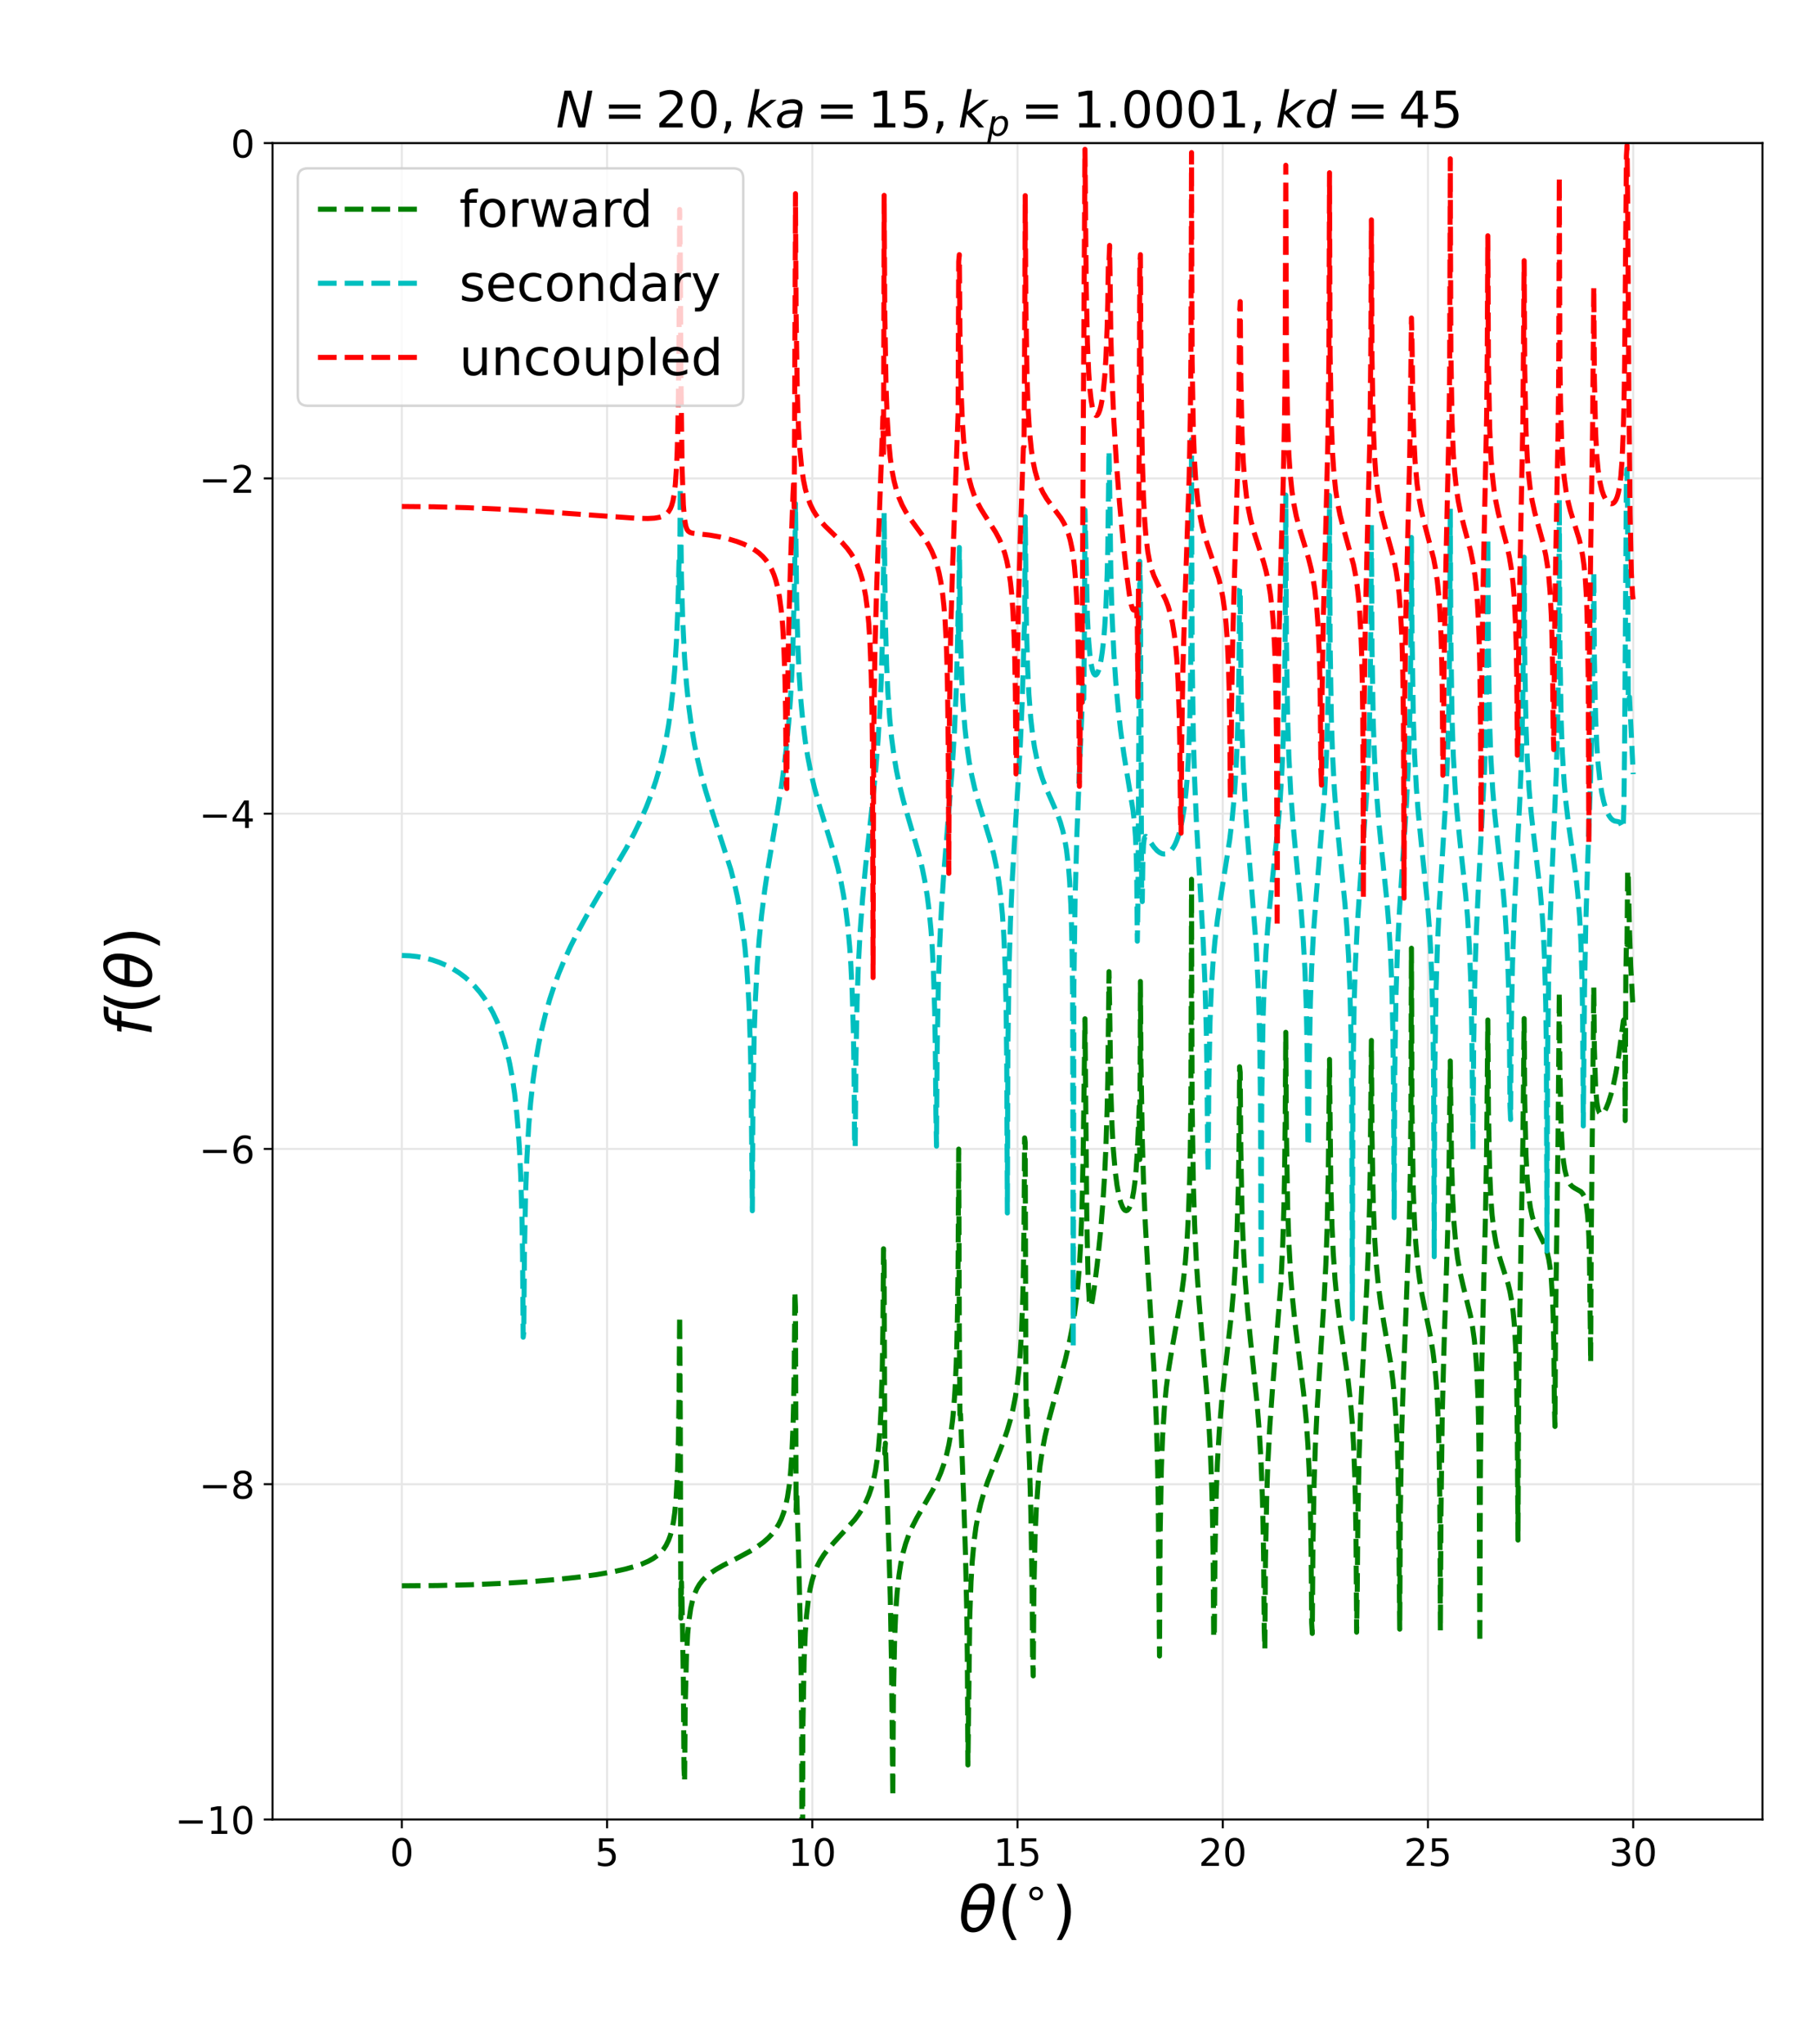 <?xml version="1.0" encoding="utf-8" standalone="no"?>
<!DOCTYPE svg PUBLIC "-//W3C//DTD SVG 1.1//EN"
  "http://www.w3.org/Graphics/SVG/1.1/DTD/svg11.dtd">
<!-- Created with matplotlib (https://matplotlib.org/) -->
<svg height="810pt" version="1.1" viewBox="0 0 720 810" width="720pt" xmlns="http://www.w3.org/2000/svg" xmlns:xlink="http://www.w3.org/1999/xlink">
 <defs>
  <style type="text/css">*{stroke-linecap:butt;stroke-linejoin:round;}</style>
 </defs>
 <g id="figure_1">
  <g id="patch_1">
   <path d="M 0 810 
L 720 810 
L 720 0 
L 0 0 
z
" style="fill:#ffffff;"/>
  </g>
  <g id="axes_1">
   <g id="patch_2">
    <path d="M 108 720.9 
L 698.4 720.9 
L 698.4 56.7 
L 108 56.7 
z
" style="fill:#ffffff;"/>
   </g>
   <g id="matplotlib.axis_1">
    <g id="xtick_1">
     <g id="line2d_1">
      <path clip-path="url(#pc218e52626)" d="M 159.233 720.9 
L 159.233 56.7 
" style="fill:none;stroke:#e6e6e6;stroke-linecap:square;stroke-width:0.8;"/>
     </g>
     <g id="line2d_2">
      <defs>
       <path d="M 0 0 
L 0 3.5 
" id="mb97810a7d5" style="stroke:#000000;stroke-width:0.8;"/>
      </defs>
      <g>
       <use style="stroke:#000000;stroke-width:0.8;" x="159.233" xlink:href="#mb97810a7d5" y="720.9"/>
      </g>
     </g>
     <g id="text_1">
      <!-- 0 -->
      <g transform="translate(154.461 739.298)scale(0.15 -0.15)">
       <defs>
        <path d="M 31.781 66.406 
Q 24.172 66.406 20.328 58.906 
Q 16.5 51.422 16.5 36.375 
Q 16.5 21.391 20.328 13.891 
Q 24.172 6.391 31.781 6.391 
Q 39.453 6.391 43.281 13.891 
Q 47.125 21.391 47.125 36.375 
Q 47.125 51.422 43.281 58.906 
Q 39.453 66.406 31.781 66.406 
z
M 31.781 74.219 
Q 44.047 74.219 50.516 64.516 
Q 56.984 54.828 56.984 36.375 
Q 56.984 17.969 50.516 8.266 
Q 44.047 -1.422 31.781 -1.422 
Q 19.531 -1.422 13.062 8.266 
Q 6.594 17.969 6.594 36.375 
Q 6.594 54.828 13.062 64.516 
Q 19.531 74.219 31.781 74.219 
z
" id="DejaVuSans-48"/>
       </defs>
       <use xlink:href="#DejaVuSans-48"/>
      </g>
     </g>
    </g>
    <g id="xtick_2">
     <g id="line2d_3">
      <path clip-path="url(#pc218e52626)" d="M 240.555 720.9 
L 240.555 56.7 
" style="fill:none;stroke:#e6e6e6;stroke-linecap:square;stroke-width:0.8;"/>
     </g>
     <g id="line2d_4">
      <g>
       <use style="stroke:#000000;stroke-width:0.8;" x="240.555" xlink:href="#mb97810a7d5" y="720.9"/>
      </g>
     </g>
     <g id="text_2">
      <!-- 5 -->
      <g transform="translate(235.783 739.298)scale(0.15 -0.15)">
       <defs>
        <path d="M 10.797 72.906 
L 49.516 72.906 
L 49.516 64.594 
L 19.828 64.594 
L 19.828 46.734 
Q 21.969 47.469 24.109 47.828 
Q 26.266 48.188 28.422 48.188 
Q 40.625 48.188 47.75 41.5 
Q 54.891 34.812 54.891 23.391 
Q 54.891 11.625 47.562 5.094 
Q 40.234 -1.422 26.906 -1.422 
Q 22.312 -1.422 17.547 -0.641 
Q 12.797 0.141 7.719 1.703 
L 7.719 11.625 
Q 12.109 9.234 16.797 8.062 
Q 21.484 6.891 26.703 6.891 
Q 35.156 6.891 40.078 11.328 
Q 45.016 15.766 45.016 23.391 
Q 45.016 31 40.078 35.438 
Q 35.156 39.891 26.703 39.891 
Q 22.75 39.891 18.812 39.016 
Q 14.891 38.141 10.797 36.281 
z
" id="DejaVuSans-53"/>
       </defs>
       <use xlink:href="#DejaVuSans-53"/>
      </g>
     </g>
    </g>
    <g id="xtick_3">
     <g id="line2d_5">
      <path clip-path="url(#pc218e52626)" d="M 321.878 720.9 
L 321.878 56.7 
" style="fill:none;stroke:#e6e6e6;stroke-linecap:square;stroke-width:0.8;"/>
     </g>
     <g id="line2d_6">
      <g>
       <use style="stroke:#000000;stroke-width:0.8;" x="321.878" xlink:href="#mb97810a7d5" y="720.9"/>
      </g>
     </g>
     <g id="text_3">
      <!-- 10 -->
      <g transform="translate(312.334 739.298)scale(0.15 -0.15)">
       <defs>
        <path d="M 12.406 8.297 
L 28.516 8.297 
L 28.516 63.922 
L 10.984 60.406 
L 10.984 69.391 
L 28.422 72.906 
L 38.281 72.906 
L 38.281 8.297 
L 54.391 8.297 
L 54.391 0 
L 12.406 0 
z
" id="DejaVuSans-49"/>
       </defs>
       <use xlink:href="#DejaVuSans-49"/>
       <use x="63.623" xlink:href="#DejaVuSans-48"/>
      </g>
     </g>
    </g>
    <g id="xtick_4">
     <g id="line2d_7">
      <path clip-path="url(#pc218e52626)" d="M 403.2 720.9 
L 403.2 56.7 
" style="fill:none;stroke:#e6e6e6;stroke-linecap:square;stroke-width:0.8;"/>
     </g>
     <g id="line2d_8">
      <g>
       <use style="stroke:#000000;stroke-width:0.8;" x="403.2" xlink:href="#mb97810a7d5" y="720.9"/>
      </g>
     </g>
     <g id="text_4">
      <!-- 15 -->
      <g transform="translate(393.656 739.298)scale(0.15 -0.15)">
       <use xlink:href="#DejaVuSans-49"/>
       <use x="63.623" xlink:href="#DejaVuSans-53"/>
      </g>
     </g>
    </g>
    <g id="xtick_5">
     <g id="line2d_9">
      <path clip-path="url(#pc218e52626)" d="M 484.522 720.9 
L 484.522 56.7 
" style="fill:none;stroke:#e6e6e6;stroke-linecap:square;stroke-width:0.8;"/>
     </g>
     <g id="line2d_10">
      <g>
       <use style="stroke:#000000;stroke-width:0.8;" x="484.522" xlink:href="#mb97810a7d5" y="720.9"/>
      </g>
     </g>
     <g id="text_5">
      <!-- 20 -->
      <g transform="translate(474.979 739.298)scale(0.15 -0.15)">
       <defs>
        <path d="M 19.188 8.297 
L 53.609 8.297 
L 53.609 0 
L 7.328 0 
L 7.328 8.297 
Q 12.938 14.109 22.625 23.891 
Q 32.328 33.688 34.812 36.531 
Q 39.547 41.844 41.422 45.531 
Q 43.312 49.219 43.312 52.781 
Q 43.312 58.594 39.234 62.25 
Q 35.156 65.922 28.609 65.922 
Q 23.969 65.922 18.812 64.312 
Q 13.672 62.703 7.812 59.422 
L 7.812 69.391 
Q 13.766 71.781 18.938 73 
Q 24.125 74.219 28.422 74.219 
Q 39.75 74.219 46.484 68.547 
Q 53.219 62.891 53.219 53.422 
Q 53.219 48.922 51.531 44.891 
Q 49.859 40.875 45.406 35.406 
Q 44.188 33.984 37.641 27.219 
Q 31.109 20.453 19.188 8.297 
z
" id="DejaVuSans-50"/>
       </defs>
       <use xlink:href="#DejaVuSans-50"/>
       <use x="63.623" xlink:href="#DejaVuSans-48"/>
      </g>
     </g>
    </g>
    <g id="xtick_6">
     <g id="line2d_11">
      <path clip-path="url(#pc218e52626)" d="M 565.845 720.9 
L 565.845 56.7 
" style="fill:none;stroke:#e6e6e6;stroke-linecap:square;stroke-width:0.8;"/>
     </g>
     <g id="line2d_12">
      <g>
       <use style="stroke:#000000;stroke-width:0.8;" x="565.845" xlink:href="#mb97810a7d5" y="720.9"/>
      </g>
     </g>
     <g id="text_6">
      <!-- 25 -->
      <g transform="translate(556.301 739.298)scale(0.15 -0.15)">
       <use xlink:href="#DejaVuSans-50"/>
       <use x="63.623" xlink:href="#DejaVuSans-53"/>
      </g>
     </g>
    </g>
    <g id="xtick_7">
     <g id="line2d_13">
      <path clip-path="url(#pc218e52626)" d="M 647.167 720.9 
L 647.167 56.7 
" style="fill:none;stroke:#e6e6e6;stroke-linecap:square;stroke-width:0.8;"/>
     </g>
     <g id="line2d_14">
      <g>
       <use style="stroke:#000000;stroke-width:0.8;" x="647.167" xlink:href="#mb97810a7d5" y="720.9"/>
      </g>
     </g>
     <g id="text_7">
      <!-- 30 -->
      <g transform="translate(637.623 739.298)scale(0.15 -0.15)">
       <defs>
        <path d="M 40.578 39.312 
Q 47.656 37.797 51.625 33 
Q 55.609 28.219 55.609 21.188 
Q 55.609 10.406 48.188 4.484 
Q 40.766 -1.422 27.094 -1.422 
Q 22.516 -1.422 17.656 -0.516 
Q 12.797 0.391 7.625 2.203 
L 7.625 11.719 
Q 11.719 9.328 16.594 8.109 
Q 21.484 6.891 26.812 6.891 
Q 36.078 6.891 40.938 10.547 
Q 45.797 14.203 45.797 21.188 
Q 45.797 27.641 41.281 31.266 
Q 36.766 34.906 28.719 34.906 
L 20.219 34.906 
L 20.219 43.016 
L 29.109 43.016 
Q 36.375 43.016 40.234 45.922 
Q 44.094 48.828 44.094 54.297 
Q 44.094 59.906 40.109 62.906 
Q 36.141 65.922 28.719 65.922 
Q 24.656 65.922 20.016 65.031 
Q 15.375 64.156 9.812 62.312 
L 9.812 71.094 
Q 15.438 72.656 20.344 73.438 
Q 25.25 74.219 29.594 74.219 
Q 40.828 74.219 47.359 69.109 
Q 53.906 64.016 53.906 55.328 
Q 53.906 49.266 50.438 45.094 
Q 46.969 40.922 40.578 39.312 
z
" id="DejaVuSans-51"/>
       </defs>
       <use xlink:href="#DejaVuSans-51"/>
       <use x="63.623" xlink:href="#DejaVuSans-48"/>
      </g>
     </g>
    </g>
    <g id="text_8">
     <!-- $\theta(^{\circ})$ -->
     <g transform="translate(379.825 765.413)scale(0.25 -0.25)">
      <defs>
       <path d="M 45.516 34.672 
L 14.453 34.672 
Q 12.359 20.062 14.5 13.875 
Q 17.188 6.25 24.469 6.25 
Q 31.781 6.25 37.359 13.922 
Q 42.234 20.656 45.516 34.672 
z
M 47.016 42.969 
Q 48.344 56.844 46.625 61.719 
Q 43.953 69.438 36.766 69.438 
Q 29.297 69.438 23.828 61.812 
Q 19.531 55.672 16.156 42.969 
z
M 38.188 76.766 
Q 49.906 76.766 54.594 66.406 
Q 59.281 56.109 55.719 37.844 
Q 52.203 19.625 43.453 9.281 
Q 34.766 -1.125 23.047 -1.125 
Q 11.281 -1.125 6.641 9.281 
Q 2 19.625 5.516 37.844 
Q 9.078 56.109 17.719 66.406 
Q 26.422 76.766 38.188 76.766 
z
" id="DejaVuSans-Oblique-952"/>
       <path d="M 31 75.875 
Q 24.469 64.656 21.281 53.656 
Q 18.109 42.672 18.109 31.391 
Q 18.109 20.125 21.312 9.062 
Q 24.516 -2 31 -13.188 
L 23.188 -13.188 
Q 15.875 -1.703 12.234 9.375 
Q 8.594 20.453 8.594 31.391 
Q 8.594 42.281 12.203 53.312 
Q 15.828 64.359 23.188 75.875 
z
" id="DejaVuSans-40"/>
       <path d="M 31.25 40.922 
Q 27.344 40.922 24.656 38.203 
Q 21.969 35.5 21.969 31.594 
Q 21.969 27.734 24.656 25.078 
Q 27.344 22.422 31.25 22.422 
Q 35.156 22.422 37.844 25.078 
Q 40.531 27.734 40.531 31.594 
Q 40.531 35.453 37.812 38.188 
Q 35.109 40.922 31.25 40.922 
z
M 31.25 47.219 
Q 34.375 47.219 37.25 46.016 
Q 40.141 44.828 42.234 42.578 
Q 44.484 40.391 45.609 37.594 
Q 46.734 34.812 46.734 31.594 
Q 46.734 25.156 42.219 20.688 
Q 37.703 16.219 31.156 16.219 
Q 24.562 16.219 20.156 20.609 
Q 15.766 25 15.766 31.594 
Q 15.766 38.141 20.25 42.672 
Q 24.75 47.219 31.25 47.219 
z
" id="DejaVuSans-8728"/>
       <path d="M 8.016 75.875 
L 15.828 75.875 
Q 23.141 64.359 26.781 53.312 
Q 30.422 42.281 30.422 31.391 
Q 30.422 20.453 26.781 9.375 
Q 23.141 -1.703 15.828 -13.188 
L 8.016 -13.188 
Q 14.5 -2 17.703 9.062 
Q 20.906 20.125 20.906 31.391 
Q 20.906 42.672 17.703 53.656 
Q 14.5 64.656 8.016 75.875 
z
" id="DejaVuSans-41"/>
      </defs>
      <use transform="translate(0 0.234)" xlink:href="#DejaVuSans-Oblique-952"/>
      <use transform="translate(61.182 0.234)" xlink:href="#DejaVuSans-40"/>
      <use transform="translate(101.152 38.516)scale(0.7)" xlink:href="#DejaVuSans-8728"/>
      <use transform="translate(147.705 0.234)" xlink:href="#DejaVuSans-41"/>
     </g>
    </g>
   </g>
   <g id="matplotlib.axis_2">
    <g id="ytick_1">
     <g id="line2d_15">
      <path clip-path="url(#pc218e52626)" d="M 108 720.9 
L 698.4 720.9 
" style="fill:none;stroke:#e6e6e6;stroke-linecap:square;stroke-width:0.8;"/>
     </g>
     <g id="line2d_16">
      <defs>
       <path d="M 0 0 
L -3.5 0 
" id="me9db9a6897" style="stroke:#000000;stroke-width:0.8;"/>
      </defs>
      <g>
       <use style="stroke:#000000;stroke-width:0.8;" x="108" xlink:href="#me9db9a6897" y="720.9"/>
      </g>
     </g>
     <g id="text_9">
      <!-- −10 -->
      <g transform="translate(69.343 726.599)scale(0.15 -0.15)">
       <defs>
        <path d="M 10.594 35.5 
L 73.188 35.5 
L 73.188 27.203 
L 10.594 27.203 
z
" id="DejaVuSans-8722"/>
       </defs>
       <use xlink:href="#DejaVuSans-8722"/>
       <use x="83.789" xlink:href="#DejaVuSans-49"/>
       <use x="147.412" xlink:href="#DejaVuSans-48"/>
      </g>
     </g>
    </g>
    <g id="ytick_2">
     <g id="line2d_17">
      <path clip-path="url(#pc218e52626)" d="M 108 588.06 
L 698.4 588.06 
" style="fill:none;stroke:#e6e6e6;stroke-linecap:square;stroke-width:0.8;"/>
     </g>
     <g id="line2d_18">
      <g>
       <use style="stroke:#000000;stroke-width:0.8;" x="108" xlink:href="#me9db9a6897" y="588.06"/>
      </g>
     </g>
     <g id="text_10">
      <!-- −8 -->
      <g transform="translate(78.887 593.759)scale(0.15 -0.15)">
       <defs>
        <path d="M 31.781 34.625 
Q 24.75 34.625 20.719 30.859 
Q 16.703 27.094 16.703 20.516 
Q 16.703 13.922 20.719 10.156 
Q 24.75 6.391 31.781 6.391 
Q 38.812 6.391 42.859 10.172 
Q 46.922 13.969 46.922 20.516 
Q 46.922 27.094 42.891 30.859 
Q 38.875 34.625 31.781 34.625 
z
M 21.922 38.812 
Q 15.578 40.375 12.031 44.719 
Q 8.5 49.078 8.5 55.328 
Q 8.5 64.062 14.719 69.141 
Q 20.953 74.219 31.781 74.219 
Q 42.672 74.219 48.875 69.141 
Q 55.078 64.062 55.078 55.328 
Q 55.078 49.078 51.531 44.719 
Q 48 40.375 41.703 38.812 
Q 48.828 37.156 52.797 32.312 
Q 56.781 27.484 56.781 20.516 
Q 56.781 9.906 50.312 4.234 
Q 43.844 -1.422 31.781 -1.422 
Q 19.734 -1.422 13.25 4.234 
Q 6.781 9.906 6.781 20.516 
Q 6.781 27.484 10.781 32.312 
Q 14.797 37.156 21.922 38.812 
z
M 18.312 54.391 
Q 18.312 48.734 21.844 45.562 
Q 25.391 42.391 31.781 42.391 
Q 38.141 42.391 41.719 45.562 
Q 45.312 48.734 45.312 54.391 
Q 45.312 60.062 41.719 63.234 
Q 38.141 66.406 31.781 66.406 
Q 25.391 66.406 21.844 63.234 
Q 18.312 60.062 18.312 54.391 
z
" id="DejaVuSans-56"/>
       </defs>
       <use xlink:href="#DejaVuSans-8722"/>
       <use x="83.789" xlink:href="#DejaVuSans-56"/>
      </g>
     </g>
    </g>
    <g id="ytick_3">
     <g id="line2d_19">
      <path clip-path="url(#pc218e52626)" d="M 108 455.22 
L 698.4 455.22 
" style="fill:none;stroke:#e6e6e6;stroke-linecap:square;stroke-width:0.8;"/>
     </g>
     <g id="line2d_20">
      <g>
       <use style="stroke:#000000;stroke-width:0.8;" x="108" xlink:href="#me9db9a6897" y="455.22"/>
      </g>
     </g>
     <g id="text_11">
      <!-- −6 -->
      <g transform="translate(78.887 460.919)scale(0.15 -0.15)">
       <defs>
        <path d="M 33.016 40.375 
Q 26.375 40.375 22.484 35.828 
Q 18.609 31.297 18.609 23.391 
Q 18.609 15.531 22.484 10.953 
Q 26.375 6.391 33.016 6.391 
Q 39.656 6.391 43.531 10.953 
Q 47.406 15.531 47.406 23.391 
Q 47.406 31.297 43.531 35.828 
Q 39.656 40.375 33.016 40.375 
z
M 52.594 71.297 
L 52.594 62.312 
Q 48.875 64.062 45.094 64.984 
Q 41.312 65.922 37.594 65.922 
Q 27.828 65.922 22.672 59.328 
Q 17.531 52.734 16.797 39.406 
Q 19.672 43.656 24.016 45.922 
Q 28.375 48.188 33.594 48.188 
Q 44.578 48.188 50.953 41.516 
Q 57.328 34.859 57.328 23.391 
Q 57.328 12.156 50.688 5.359 
Q 44.047 -1.422 33.016 -1.422 
Q 20.359 -1.422 13.672 8.266 
Q 6.984 17.969 6.984 36.375 
Q 6.984 53.656 15.188 63.938 
Q 23.391 74.219 37.203 74.219 
Q 40.922 74.219 44.703 73.484 
Q 48.484 72.75 52.594 71.297 
z
" id="DejaVuSans-54"/>
       </defs>
       <use xlink:href="#DejaVuSans-8722"/>
       <use x="83.789" xlink:href="#DejaVuSans-54"/>
      </g>
     </g>
    </g>
    <g id="ytick_4">
     <g id="line2d_21">
      <path clip-path="url(#pc218e52626)" d="M 108 322.38 
L 698.4 322.38 
" style="fill:none;stroke:#e6e6e6;stroke-linecap:square;stroke-width:0.8;"/>
     </g>
     <g id="line2d_22">
      <g>
       <use style="stroke:#000000;stroke-width:0.8;" x="108" xlink:href="#me9db9a6897" y="322.38"/>
      </g>
     </g>
     <g id="text_12">
      <!-- −4 -->
      <g transform="translate(78.887 328.079)scale(0.15 -0.15)">
       <defs>
        <path d="M 37.797 64.312 
L 12.891 25.391 
L 37.797 25.391 
z
M 35.203 72.906 
L 47.609 72.906 
L 47.609 25.391 
L 58.016 25.391 
L 58.016 17.188 
L 47.609 17.188 
L 47.609 0 
L 37.797 0 
L 37.797 17.188 
L 4.891 17.188 
L 4.891 26.703 
z
" id="DejaVuSans-52"/>
       </defs>
       <use xlink:href="#DejaVuSans-8722"/>
       <use x="83.789" xlink:href="#DejaVuSans-52"/>
      </g>
     </g>
    </g>
    <g id="ytick_5">
     <g id="line2d_23">
      <path clip-path="url(#pc218e52626)" d="M 108 189.54 
L 698.4 189.54 
" style="fill:none;stroke:#e6e6e6;stroke-linecap:square;stroke-width:0.8;"/>
     </g>
     <g id="line2d_24">
      <g>
       <use style="stroke:#000000;stroke-width:0.8;" x="108" xlink:href="#me9db9a6897" y="189.54"/>
      </g>
     </g>
     <g id="text_13">
      <!-- −2 -->
      <g transform="translate(78.887 195.239)scale(0.15 -0.15)">
       <use xlink:href="#DejaVuSans-8722"/>
       <use x="83.789" xlink:href="#DejaVuSans-50"/>
      </g>
     </g>
    </g>
    <g id="ytick_6">
     <g id="line2d_25">
      <path clip-path="url(#pc218e52626)" d="M 108 56.7 
L 698.4 56.7 
" style="fill:none;stroke:#e6e6e6;stroke-linecap:square;stroke-width:0.8;"/>
     </g>
     <g id="line2d_26">
      <g>
       <use style="stroke:#000000;stroke-width:0.8;" x="108" xlink:href="#me9db9a6897" y="56.7"/>
      </g>
     </g>
     <g id="text_14">
      <!-- 0 -->
      <g transform="translate(91.456 62.399)scale(0.15 -0.15)">
       <use xlink:href="#DejaVuSans-48"/>
      </g>
     </g>
    </g>
    <g id="text_15">
     <!-- $f(\theta)$ -->
     <g transform="translate(60.144 410.675)rotate(-90)scale(0.25 -0.25)">
      <defs>
       <path d="M 47.797 75.984 
L 46.391 68.5 
L 37.797 68.5 
Q 32.906 68.5 30.688 66.578 
Q 28.469 64.656 27.391 59.516 
L 26.422 54.688 
L 41.219 54.688 
L 39.891 47.703 
L 25.094 47.703 
L 15.828 0 
L 6.781 0 
L 16.109 47.703 
L 7.516 47.703 
L 8.797 54.688 
L 17.391 54.688 
L 18.109 58.5 
Q 19.969 68.172 24.625 72.078 
Q 29.297 75.984 39.312 75.984 
z
" id="DejaVuSans-Oblique-102"/>
      </defs>
      <use transform="translate(0 0.234)" xlink:href="#DejaVuSans-Oblique-102"/>
      <use transform="translate(35.205 0.234)" xlink:href="#DejaVuSans-40"/>
      <use transform="translate(74.219 0.234)" xlink:href="#DejaVuSans-Oblique-952"/>
      <use transform="translate(135.4 0.234)" xlink:href="#DejaVuSans-41"/>
     </g>
    </g>
   </g>
   <g id="line2d_27">
    <path clip-path="url(#pc218e52626)" d="M 159.233 628.316 
L 173.39 628.203 
L 186.815 627.875 
L 199.264 627.351 
L 210.492 626.66 
L 220.499 625.824 
L 229.287 624.87 
L 236.609 623.859 
L 242.711 622.799 
L 247.593 621.734 
L 251.499 620.662 
L 254.428 619.649 
L 256.869 618.585 
L 258.821 617.503 
L 260.53 616.288 
L 261.75 615.179 
L 262.971 613.755 
L 263.947 612.264 
L 264.924 610.268 
L 265.656 608.236 
L 266.388 605.435 
L 266.876 602.869 
L 267.364 599.373 
L 267.853 594.272 
L 268.341 585.995 
L 268.585 579.464 
L 268.829 569.658 
L 269.073 552.98 
L 269.317 521.413 
L 269.561 561.107 
L 269.805 641.123 
L 270.049 626.913 
L 270.294 635.411 
L 270.782 666.368 
L 271.026 700.593 
L 271.27 705.883 
L 271.514 676.189 
L 272.002 656.431 
L 272.49 647.537 
L 272.979 642.226 
L 273.711 637.223 
L 274.443 633.986 
L 275.175 631.685 
L 276.152 629.451 
L 277.128 627.788 
L 278.348 626.189 
L 279.813 624.698 
L 281.522 623.307 
L 283.718 621.837 
L 286.648 620.169 
L 292.75 617.034 
L 297.143 614.656 
L 300.072 612.836 
L 302.513 611.051 
L 304.466 609.333 
L 305.931 607.779 
L 307.395 605.874 
L 308.616 603.871 
L 309.592 601.846 
L 310.568 599.229 
L 311.3 596.658 
L 312.033 593.239 
L 312.765 588.372 
L 313.253 583.702 
L 313.741 576.894 
L 314.23 565.651 
L 314.474 556.404 
L 314.718 541.464 
L 314.962 511.781 
L 315.206 517.841 
L 315.45 598.739 
L 315.694 590.99 
L 316.426 615.091 
L 317.159 645.283 
L 317.403 659.797 
L 317.647 682.562 
L 317.891 797.342 
L 318.135 685.787 
L 318.623 658.224 
L 319.111 646.841 
L 319.6 640.067 
L 320.332 633.599 
L 321.064 629.319 
L 321.796 626.206 
L 322.773 623.099 
L 323.749 620.715 
L 324.969 618.344 
L 326.434 616.042 
L 328.143 613.792 
L 330.584 611.007 
L 338.638 602.176 
L 340.347 599.87 
L 341.812 597.566 
L 343.032 595.289 
L 344.253 592.507 
L 345.229 589.715 
L 346.205 586.107 
L 346.937 582.532 
L 347.67 577.688 
L 348.158 573.277 
L 348.646 567.218 
L 349.134 558.083 
L 349.622 541.695 
L 349.867 526.217 
L 350.111 494.771 
L 350.355 500.84 
L 350.599 575.958 
L 350.843 571.804 
L 352.307 615.872 
L 352.796 633.504 
L 353.284 660.378 
L 353.772 711.911 
L 354.016 672.618 
L 354.504 648.952 
L 354.992 637.954 
L 355.481 631.072 
L 356.213 624.224 
L 356.945 619.508 
L 357.921 614.949 
L 358.898 611.505 
L 360.118 608.093 
L 361.583 604.753 
L 363.291 601.426 
L 365.976 596.736 
L 369.638 590.305 
L 371.346 586.884 
L 372.811 583.472 
L 374.031 580.056 
L 375.008 576.713 
L 375.984 572.482 
L 376.716 568.353 
L 377.449 562.813 
L 377.937 557.788 
L 378.425 550.864 
L 378.913 540.284 
L 379.157 532.265 
L 379.401 520.455 
L 379.645 500.127 
L 379.89 455.291 
L 380.134 527.387 
L 380.378 560.521 
L 380.622 560.396 
L 381.842 593.175 
L 382.574 615.739 
L 383.063 637.623 
L 383.307 655.744 
L 383.551 699.3 
L 384.283 640.494 
L 384.771 626.805 
L 385.259 618.623 
L 385.992 610.611 
L 386.724 605.098 
L 387.7 599.711 
L 388.677 595.563 
L 389.897 591.346 
L 391.362 587.075 
L 393.558 581.429 
L 397.708 570.925 
L 399.173 566.632 
L 400.393 562.463 
L 401.369 558.474 
L 402.346 553.502 
L 403.078 548.684 
L 403.81 542.197 
L 404.298 536.228 
L 404.787 527.791 
L 405.275 514.217 
L 405.519 503.213 
L 405.763 485.567 
L 406.007 450.848 
L 406.251 452.678 
L 406.495 545.624 
L 406.739 563.529 
L 406.983 558.023 
L 407.227 561.68 
L 407.96 580.758 
L 408.448 597.792 
L 408.936 625.216 
L 409.18 656.621 
L 409.424 663.985 
L 409.668 631.507 
L 410.157 608.85 
L 410.645 597.687 
L 411.377 587.571 
L 412.109 580.847 
L 413.086 574.313 
L 414.062 569.212 
L 415.526 562.91 
L 417.479 555.649 
L 422.117 538.798 
L 423.581 532.552 
L 424.802 526.436 
L 425.778 520.48 
L 426.51 514.93 
L 427.243 507.739 
L 427.731 501.367 
L 428.219 492.746 
L 428.707 479.967 
L 429.195 458.219 
L 429.928 403.647 
L 430.66 483.045 
L 431.148 506.255 
L 431.636 515.541 
L 431.88 517.178 
L 432.125 517.628 
L 432.369 517.287 
L 432.857 515.215 
L 433.589 510.43 
L 434.81 500.58 
L 436.03 488.737 
L 437.006 476.802 
L 437.739 465.011 
L 438.227 454.48 
L 438.715 439.365 
L 438.959 428.068 
L 439.447 384.974 
L 439.691 398.619 
L 440.179 432.192 
L 440.668 446.443 
L 441.156 455.245 
L 441.888 463.891 
L 442.62 469.622 
L 443.353 473.613 
L 444.085 476.401 
L 444.817 478.262 
L 445.305 479.06 
L 445.794 479.53 
L 446.282 479.678 
L 446.77 479.496 
L 447.258 478.962 
L 447.746 478.038 
L 448.234 476.661 
L 448.723 474.733 
L 449.211 472.099 
L 449.699 468.507 
L 450.187 463.512 
L 450.675 456.266 
L 451.163 445.095 
L 451.408 438.355 
L 451.652 459.403 
L 451.896 388.862 
L 452.14 421.635 
L 452.628 451.137 
L 453.116 467.706 
L 453.848 484.941 
L 454.825 502.427 
L 457.51 546.529 
L 458.242 563.886 
L 458.73 581.468 
L 458.974 595.256 
L 459.463 656.125 
L 459.707 608.241 
L 460.195 581.735 
L 460.683 569.052 
L 461.415 557.541 
L 462.147 549.835 
L 463.124 542.257 
L 464.344 534.807 
L 468.006 514.201 
L 468.982 506.877 
L 469.714 499.827 
L 470.447 490.224 
L 470.935 481.061 
L 471.423 466.921 
L 471.667 455.52 
L 471.911 435.764 
L 472.155 348.399 
L 472.399 437.422 
L 472.887 469.666 
L 473.376 485.352 
L 474.108 500.615 
L 475.084 515.102 
L 476.549 532.471 
L 478.257 552.625 
L 478.99 563.221 
L 479.722 577.261 
L 480.21 591.112 
L 480.454 601.194 
L 480.698 616.335 
L 480.942 648.862 
L 481.186 647.372 
L 481.431 616.426 
L 481.919 592.414 
L 482.407 579.551 
L 483.139 566.956 
L 484.115 555.244 
L 485.336 543.845 
L 488.021 520.244 
L 488.997 509.063 
L 489.73 497.636 
L 490.218 486.825 
L 490.706 469.716 
L 490.95 454.859 
L 491.194 422.664 
L 491.438 424.9 
L 491.682 455.746 
L 492.17 480.201 
L 492.659 493.526 
L 493.391 506.774 
L 494.367 519.287 
L 495.588 531.618 
L 498.029 554.993 
L 499.005 567.149 
L 499.737 579.986 
L 500.225 592.907 
L 500.469 602.384 
L 500.714 616.576 
L 500.958 645.85 
L 501.202 653.347 
L 501.446 618.717 
L 501.934 593.079 
L 502.422 579.227 
L 503.154 565.292 
L 504.131 551.699 
L 507.548 508.657 
L 508.28 493.54 
L 508.768 477.743 
L 509.013 465.32 
L 509.257 443.831 
L 509.501 409.001 
L 509.745 448.448 
L 510.233 478.036 
L 510.721 492.198 
L 511.453 505.441 
L 512.186 514.69 
L 513.162 524.237 
L 514.627 536.109 
L 516.579 552.043 
L 517.556 562.278 
L 518.288 572.84 
L 518.776 582.949 
L 519.264 599.119 
L 519.508 613.199 
L 519.752 643.036 
L 519.997 647.19 
L 520.241 613.392 
L 520.729 587.37 
L 521.217 572.858 
L 521.949 557.716 
L 523.17 538.434 
L 524.634 515.762 
L 525.367 501.124 
L 525.855 487.565 
L 526.343 465.169 
L 526.831 419.755 
L 527.319 467.48 
L 527.807 485.591 
L 528.296 496.259 
L 529.028 506.964 
L 529.76 514.687 
L 530.736 522.765 
L 532.201 532.867 
L 534.154 546.456 
L 535.13 555.162 
L 535.862 564.034 
L 536.351 572.294 
L 536.839 584.68 
L 537.083 594.24 
L 537.327 609.423 
L 537.571 646.697 
L 537.815 630.066 
L 538.059 601.916 
L 538.547 576.966 
L 539.28 556.14 
L 540.256 536.315 
L 541.721 507.482 
L 542.209 494.882 
L 542.697 477.023 
L 542.941 463.108 
L 543.429 412.238 
L 543.673 450.744 
L 544.161 476.797 
L 544.65 489.394 
L 545.382 500.884 
L 546.114 508.62 
L 547.09 516.278 
L 548.311 523.891 
L 550.996 539.688 
L 551.972 547.267 
L 552.705 555.058 
L 553.193 562.323 
L 553.681 573.101 
L 553.925 581.199 
L 554.169 593.367 
L 554.657 645.492 
L 554.901 599.164 
L 555.389 569.118 
L 556.122 545.355 
L 558.319 488.644 
L 558.807 465.861 
L 559.051 444.904 
L 559.295 375.71 
L 559.539 442.023 
L 560.027 471.546 
L 560.515 484.483 
L 561.004 492.597 
L 561.736 500.842 
L 562.468 506.74 
L 563.444 512.787 
L 564.909 520.133 
L 566.862 529.717 
L 567.838 535.736 
L 568.57 541.729 
L 569.058 547.091 
L 569.547 554.527 
L 570.035 566.335 
L 570.279 575.982 
L 570.523 592.398 
L 570.767 646.159 
L 571.011 599.392 
L 571.499 560.32 
L 572.232 532.599 
L 573.696 486.849 
L 574.184 462.255 
L 574.673 420.374 
L 575.161 458.294 
L 575.649 475.06 
L 576.137 484.265 
L 576.869 492.872 
L 577.602 498.622 
L 578.578 504.185 
L 579.798 509.541 
L 582.727 521.437 
L 583.46 525.418 
L 584.192 530.696 
L 584.68 535.55 
L 585.168 542.466 
L 585.657 553.823 
L 585.901 563.409 
L 586.145 580.371 
L 586.389 650.879 
L 586.633 581.285 
L 587.121 542.741 
L 587.853 512.16 
L 588.586 483.751 
L 589.074 456.072 
L 589.562 404.118 
L 589.806 440.916 
L 590.294 464.36 
L 590.782 474.967 
L 591.271 481.48 
L 592.003 487.857 
L 592.735 492.201 
L 593.711 496.418 
L 594.932 500.468 
L 597.617 508.766 
L 598.349 511.792 
L 599.081 515.834 
L 599.57 519.563 
L 600.058 524.845 
L 600.546 533.26 
L 600.79 539.931 
L 601.034 550.318 
L 601.278 570.981 
L 601.522 610.19 
L 601.766 554.069 
L 602.255 518.145 
L 603.475 451.027 
L 603.963 403.567 
L 604.207 436.572 
L 604.695 457.905 
L 605.184 467.371 
L 605.672 473.017 
L 606.404 478.344 
L 607.136 481.804 
L 607.869 484.287 
L 608.845 486.771 
L 610.31 489.698 
L 611.774 492.612 
L 612.506 494.433 
L 613.239 496.845 
L 613.727 499.043 
L 614.215 502.075 
L 614.703 506.612 
L 615.191 514.333 
L 615.435 520.83 
L 615.679 531.593 
L 615.924 555.987 
L 616.168 565.173 
L 616.412 523.753 
L 617.144 469.586 
L 617.388 451.198 
L 617.876 393.138 
L 618.12 424.194 
L 618.609 446.726 
L 619.097 455.573 
L 619.585 460.453 
L 620.073 463.534 
L 620.805 466.43 
L 621.538 468.198 
L 622.27 469.334 
L 623.002 470.087 
L 623.978 470.747 
L 626.419 472.123 
L 627.152 472.964 
L 627.64 473.867 
L 628.128 475.261 
L 628.616 477.529 
L 629.104 481.543 
L 629.348 484.854 
L 629.593 489.915 
L 629.837 498.634 
L 630.325 539.845 
L 630.569 488.256 
L 631.545 391.084 
L 631.789 415.521 
L 632.278 430.958 
L 632.766 436.747 
L 633.254 439.5 
L 633.742 440.841 
L 634.23 441.384 
L 634.718 441.414 
L 635.207 441.081 
L 635.695 440.471 
L 636.427 439.139 
L 637.403 436.709 
L 638.38 433.583 
L 639.356 429.723 
L 640.332 424.997 
L 641.309 419.178 
L 642.285 411.986 
L 643.262 404.43 
L 643.506 404.055 
L 643.75 407.971 
L 643.994 443.996 
L 644.238 387.191 
L 644.482 373.264 
L 644.726 374.285 
L 644.97 344.993 
L 645.214 347.429 
L 645.702 368.718 
L 646.191 382.854 
L 646.923 396.625 
L 647.167 400.115 
L 647.167 400.115 
" style="fill:none;stroke:#008000;stroke-dasharray:7.4,3.2;stroke-dashoffset:0;stroke-width:2;"/>
   </g>
   <g id="line2d_28">
    <path clip-path="url(#pc218e52626)" d="M 159.233 378.576 
L 162.406 378.695 
L 165.335 379.018 
L 168.264 379.553 
L 171.193 380.313 
L 174.122 381.318 
L 176.807 382.477 
L 179.492 383.893 
L 181.933 385.438 
L 184.13 387.073 
L 186.327 388.979 
L 188.28 390.946 
L 190.232 393.222 
L 191.941 395.523 
L 193.65 398.181 
L 195.358 401.287 
L 196.823 404.409 
L 198.287 408.085 
L 199.508 411.709 
L 200.728 416.024 
L 201.949 421.309 
L 202.925 426.553 
L 203.901 433.18 
L 204.634 439.568 
L 205.366 447.994 
L 205.854 455.544 
L 206.342 465.978 
L 206.83 482.812 
L 207.074 497.572 
L 207.319 529.813 
L 207.563 527.789 
L 207.807 496.621 
L 208.295 472.152 
L 208.783 458.955 
L 209.515 446.113 
L 210.248 437.091 
L 211.224 428.066 
L 212.2 421.021 
L 213.421 413.9 
L 214.641 407.999 
L 216.106 401.994 
L 217.814 396.011 
L 219.523 390.804 
L 221.476 385.533 
L 223.673 380.233 
L 226.113 374.914 
L 229.043 369.092 
L 232.46 362.828 
L 236.853 355.273 
L 248.081 336.229 
L 251.255 330.284 
L 253.94 324.761 
L 256.136 319.731 
L 258.089 314.696 
L 259.798 309.67 
L 261.262 304.704 
L 262.727 298.861 
L 263.947 293.003 
L 264.924 287.348 
L 265.9 280.372 
L 266.632 273.787 
L 267.364 265.279 
L 268.097 253.237 
L 268.585 241.197 
L 269.073 222.301 
L 269.317 235.412 
L 269.561 193.021 
L 270.049 228.77 
L 270.538 245.76 
L 271.27 260.756 
L 272.002 270.685 
L 272.979 280.266 
L 273.955 287.568 
L 275.175 294.845 
L 276.396 300.841 
L 277.86 306.961 
L 279.569 313.155 
L 281.766 320.233 
L 289.577 344.485 
L 291.041 350.149 
L 292.262 355.66 
L 293.482 362.336 
L 294.458 369.042 
L 295.191 375.385 
L 295.923 383.633 
L 296.411 390.937 
L 296.899 400.904 
L 297.387 416.603 
L 297.632 429.784 
L 298.12 479.708 
L 298.364 437.098 
L 298.852 409.832 
L 299.34 395.76 
L 300.072 382.157 
L 300.805 372.518 
L 301.781 362.66 
L 303.001 352.872 
L 304.466 343.035 
L 306.907 328.459 
L 309.348 313.511 
L 310.568 304.857 
L 311.545 296.691 
L 312.521 286.514 
L 313.253 276.442 
L 313.741 267.539 
L 314.23 255.198 
L 314.718 234.926 
L 314.962 220.587 
L 315.206 199.538 
L 315.694 238.573 
L 316.182 256.315 
L 316.67 267.149 
L 317.403 278.109 
L 318.135 285.918 
L 319.111 293.756 
L 320.088 299.884 
L 321.308 306.111 
L 322.773 312.306 
L 324.481 318.51 
L 326.922 326.46 
L 330.339 337.595 
L 332.048 344.018 
L 333.269 349.434 
L 334.245 354.609 
L 335.221 361.008 
L 335.953 367.114 
L 336.686 375.156 
L 337.174 382.385 
L 337.662 392.432 
L 338.15 408.771 
L 338.394 423.166 
L 338.638 454.437 
L 338.883 454.336 
L 339.127 422.197 
L 339.615 396.955 
L 340.103 383.068 
L 340.835 369.109 
L 341.812 355.829 
L 343.032 342.864 
L 345.473 320.439 
L 346.937 305.787 
L 347.914 293.659 
L 348.646 281.697 
L 349.134 270.879 
L 349.622 254.985 
L 350.111 227.141 
L 350.355 203.2 
L 350.843 246.044 
L 351.331 263.585 
L 351.819 274.144 
L 352.552 284.708 
L 353.284 292.156 
L 354.26 299.57 
L 355.237 305.337 
L 356.457 311.194 
L 357.921 317.064 
L 359.874 323.882 
L 364.024 338.065 
L 365.488 344.144 
L 366.465 349.023 
L 367.441 355.048 
L 368.173 360.808 
L 368.905 368.421 
L 369.394 375.287 
L 369.882 384.847 
L 370.37 400.329 
L 370.614 413.747 
L 370.858 441.08 
L 371.102 454.123 
L 371.346 416.62 
L 371.835 389.663 
L 372.323 374.987 
L 373.055 360.054 
L 374.031 345.396 
L 375.74 324.407 
L 377.205 305.913 
L 378.181 290.315 
L 378.913 273.595 
L 379.401 255.935 
L 379.645 242.415 
L 379.89 256.139 
L 380.134 216.918 
L 380.622 253.405 
L 381.11 268.876 
L 381.598 278.461 
L 382.33 288.141 
L 383.063 294.978 
L 384.039 301.772 
L 385.015 307.042 
L 386.236 312.393 
L 387.7 317.779 
L 390.141 325.69 
L 392.338 332.946 
L 393.803 338.618 
L 394.779 343.216 
L 395.755 348.998 
L 396.488 354.669 
L 397.22 362.416 
L 397.708 369.693 
L 398.196 380.395 
L 398.44 388.29 
L 398.684 399.829 
L 398.928 420.798 
L 399.173 480.597 
L 399.417 412.893 
L 399.905 381.415 
L 400.393 365.162 
L 401.125 348.541 
L 402.102 331.591 
L 404.298 295.34 
L 405.031 278.548 
L 405.519 262.41 
L 405.763 251.398 
L 406.007 246.94 
L 406.251 204.743 
L 406.739 248.042 
L 407.227 265.14 
L 407.716 275.09 
L 408.448 284.679 
L 409.18 291.162 
L 409.912 295.979 
L 410.889 300.878 
L 411.865 304.703 
L 413.086 308.558 
L 414.55 312.375 
L 416.747 317.333 
L 418.944 322.375 
L 420.164 325.746 
L 421.141 329.134 
L 421.873 332.392 
L 422.605 336.703 
L 423.337 342.896 
L 423.826 348.98 
L 424.314 358.265 
L 424.558 365.281 
L 424.802 375.65 
L 425.046 394.321 
L 425.29 534.009 
L 425.534 390.804 
L 426.022 355.82 
L 426.755 329.89 
L 427.975 299.276 
L 429.195 271.604 
L 429.44 276.921 
L 429.684 253.281 
L 429.928 202.076 
L 430.904 244.597 
L 431.392 253.857 
L 431.88 259.488 
L 432.369 263.088 
L 432.857 265.38 
L 433.345 266.736 
L 433.833 267.36 
L 434.077 267.436 
L 434.321 267.365 
L 434.81 266.805 
L 435.298 265.69 
L 435.786 263.991 
L 436.274 261.632 
L 436.762 258.474 
L 437.25 254.275 
L 437.739 248.589 
L 438.227 240.517 
L 438.715 227.796 
L 438.959 217.681 
L 439.447 178.562 
L 439.691 191.543 
L 440.179 227.419 
L 440.668 243.904 
L 441.4 259.358 
L 442.132 270.149 
L 443.109 281.03 
L 444.085 289.651 
L 445.305 298.552 
L 446.77 307.635 
L 448.967 321.032 
L 449.455 325.201 
L 449.943 331.571 
L 450.187 336.93 
L 450.431 346.448 
L 450.675 372.909 
L 450.919 357.994 
L 451.652 222.405 
L 451.896 232.198 
L 452.384 352.864 
L 452.628 357.227 
L 452.872 340.036 
L 453.116 334.836 
L 453.36 332.693 
L 453.604 331.766 
L 453.848 331.422 
L 454.093 331.39 
L 454.581 331.782 
L 455.557 333.18 
L 457.266 335.646 
L 458.486 336.997 
L 459.463 337.766 
L 460.439 338.235 
L 461.171 338.378 
L 461.903 338.331 
L 462.636 338.083 
L 463.368 337.616 
L 464.1 336.91 
L 464.832 335.936 
L 465.565 334.654 
L 466.297 333.007 
L 467.029 330.913 
L 467.762 328.247 
L 468.494 324.81 
L 469.226 320.256 
L 469.958 313.923 
L 470.447 308.04 
L 470.935 299.747 
L 471.423 286.44 
L 471.667 275.411 
L 471.911 255.851 
L 472.155 174.265 
L 472.399 259.367 
L 472.887 292.335 
L 473.376 309.028 
L 474.108 326.057 
L 475.328 347.597 
L 476.793 373.296 
L 477.525 390.89 
L 478.013 409.092 
L 478.257 423.914 
L 478.501 453.154 
L 478.746 464.547 
L 478.99 429.418 
L 479.478 404.985 
L 479.966 392.556 
L 480.698 380.864 
L 481.431 372.765 
L 482.407 364.536 
L 483.627 356.184 
L 487.289 332.615 
L 488.265 324.387 
L 488.997 316.542 
L 489.73 305.867 
L 490.218 295.561 
L 490.706 279.023 
L 490.95 264.576 
L 491.194 233.508 
L 491.438 232.99 
L 491.682 265.137 
L 492.17 290.337 
L 492.659 304.212 
L 493.391 318.274 
L 494.367 332.006 
L 497.784 374.819 
L 498.517 389.727 
L 499.005 405.342 
L 499.249 417.657 
L 499.493 439.055 
L 499.737 509.878 
L 499.981 434.721 
L 500.469 404.592 
L 500.958 390.121 
L 501.69 376.404 
L 502.422 366.619 
L 503.643 353.874 
L 506.572 325.762 
L 507.304 316.533 
L 508.036 304.192 
L 508.524 292.181 
L 509.013 271.835 
L 509.257 251.377 
L 509.501 196.139 
L 509.745 253.546 
L 510.233 284.672 
L 510.721 299.597 
L 511.453 313.841 
L 512.43 327.074 
L 513.894 342.696 
L 515.603 360.927 
L 516.335 370.715 
L 517.068 383.943 
L 517.556 397.246 
L 517.8 407.051 
L 518.044 421.91 
L 518.288 454.143 
L 518.532 452.399 
L 518.776 421.151 
L 519.264 396.536 
L 519.752 383.045 
L 520.485 369.436 
L 521.461 356.173 
L 524.878 314.274 
L 525.611 299.458 
L 526.099 283.881 
L 526.343 271.575 
L 526.587 250.214 
L 526.831 196.311 
L 527.075 255.016 
L 527.563 284.934 
L 528.052 299.409 
L 528.784 313.179 
L 529.76 325.887 
L 530.981 338.42 
L 532.933 357.95 
L 533.666 367.075 
L 534.398 379.21 
L 534.886 391.036 
L 535.374 411.192 
L 535.618 431.662 
L 535.862 522.553 
L 536.106 428.912 
L 536.595 397.415 
L 537.083 382.075 
L 537.815 367.07 
L 538.791 352.491 
L 541.476 315.551 
L 542.209 300.069 
L 542.697 283.873 
L 542.941 270.99 
L 543.185 248.066 
L 543.429 207.713 
L 543.673 257.619 
L 544.161 285.93 
L 544.65 299.913 
L 545.382 313.255 
L 546.358 325.564 
L 547.579 337.701 
L 549.531 356.713 
L 550.264 365.687 
L 550.996 377.748 
L 551.484 389.667 
L 551.972 410.476 
L 552.216 432.675 
L 552.46 482.43 
L 552.705 423.342 
L 553.193 393.46 
L 553.681 378.244 
L 554.413 362.977 
L 555.389 347.639 
L 557.342 318.325 
L 558.074 302.907 
L 558.563 287.445 
L 558.807 275.718 
L 559.051 256.601 
L 559.295 212.952 
L 559.539 251.199 
L 560.027 283.897 
L 560.515 298.659 
L 561.248 312.295 
L 561.98 321.874 
L 563.2 334.307 
L 565.641 357.821 
L 566.373 367.308 
L 566.862 375.602 
L 567.35 387.199 
L 567.838 407.301 
L 568.082 428.216 
L 568.326 497.925 
L 568.57 422.731 
L 569.058 391.485 
L 569.547 375.768 
L 570.279 359.893 
L 571.499 339.795 
L 572.72 319.612 
L 573.452 303.544 
L 573.94 287.49 
L 574.184 275.228 
L 574.428 254.795 
L 574.673 201.559 
L 574.917 254.476 
L 575.405 285.153 
L 575.893 299.398 
L 576.625 312.627 
L 577.357 321.93 
L 578.578 334.019 
L 580.775 354.416 
L 581.507 363.121 
L 582.239 375.022 
L 582.727 387.068 
L 582.972 395.904 
L 583.216 409.025 
L 583.704 455.481 
L 583.948 414.333 
L 584.436 386.47 
L 584.924 371.27 
L 585.657 355.275 
L 588.341 303.5 
L 588.83 286.42 
L 589.074 273.06 
L 589.318 249.454 
L 589.562 213.095 
L 589.806 259.765 
L 590.294 287.113 
L 590.782 300.505 
L 591.515 313.111 
L 592.247 322.025 
L 593.467 333.639 
L 595.664 353.378 
L 596.396 361.911 
L 597.129 373.729 
L 597.617 385.9 
L 597.861 394.991 
L 598.105 408.824 
L 598.349 438.034 
L 598.593 443.566 
L 598.837 408.962 
L 599.326 382.269 
L 600.058 361.03 
L 601.034 341.051 
L 602.255 316.717 
L 602.743 304.232 
L 603.231 286.477 
L 603.475 272.538 
L 603.963 220.768 
L 604.207 261.698 
L 604.695 287.731 
L 605.184 300.63 
L 605.916 312.746 
L 606.648 321.255 
L 607.869 332.234 
L 610.31 352.961 
L 611.042 361.444 
L 611.53 368.941 
L 612.018 379.51 
L 612.506 397.805 
L 612.75 416.168 
L 612.994 495.677 
L 613.239 418.281 
L 613.727 383.212 
L 614.215 365.727 
L 614.947 347.211 
L 616.656 307.283 
L 617.144 289.827 
L 617.388 276.844 
L 617.632 255.518 
L 617.876 197.869 
L 618.12 256.173 
L 618.609 285.174 
L 619.097 298.413 
L 619.829 310.328 
L 620.561 318.381 
L 621.538 326.523 
L 623.246 338.325 
L 624.467 347.293 
L 625.199 354.055 
L 625.931 363.384 
L 626.419 372.769 
L 626.908 388.885 
L 627.152 404.3 
L 627.396 446.109 
L 627.884 392.059 
L 628.372 366.263 
L 629.104 342.448 
L 630.325 306.967 
L 630.813 286.891 
L 631.057 271.736 
L 631.545 226.543 
L 631.789 261.015 
L 632.278 284.401 
L 632.766 295.52 
L 633.254 302.515 
L 633.986 309.443 
L 634.718 314.11 
L 635.451 317.477 
L 636.183 319.988 
L 636.915 321.879 
L 637.647 323.287 
L 638.38 324.292 
L 639.112 324.949 
L 639.844 325.31 
L 640.821 325.474 
L 641.553 325.63 
L 642.041 326.034 
L 642.529 327.013 
L 643.017 328.181 
L 643.262 326.741 
L 643.506 318.447 
L 643.75 295.806 
L 644.482 188.08 
L 644.726 185.87 
L 644.97 203.977 
L 645.214 278.23 
L 645.458 277.646 
L 645.702 276.17 
L 647.167 306.71 
L 647.167 306.71 
" style="fill:none;stroke:#00bfbf;stroke-dasharray:7.4,3.2;stroke-dashoffset:0;stroke-width:2;"/>
   </g>
   <g id="line2d_29">
    <path clip-path="url(#pc218e52626)" d="M 159.233 200.683 
L 171.682 200.794 
L 184.618 201.136 
L 198.287 201.723 
L 213.421 202.6 
L 231.483 203.882 
L 251.987 205.334 
L 256.625 205.435 
L 259.31 205.295 
L 261.262 204.974 
L 262.483 204.586 
L 263.459 204.087 
L 264.191 203.533 
L 264.924 202.727 
L 265.656 201.506 
L 266.144 200.307 
L 266.632 198.597 
L 267.12 196.031 
L 267.609 191.914 
L 268.097 184.665 
L 268.341 178.761 
L 268.585 170.026 
L 268.829 156.259 
L 269.073 132.255 
L 269.317 83.006 
L 269.561 99.732 
L 269.805 146.623 
L 270.294 185.665 
L 270.782 199.992 
L 271.27 205.861 
L 271.758 208.501 
L 272.246 209.794 
L 272.734 210.472 
L 273.467 210.974 
L 274.443 211.257 
L 276.396 211.481 
L 281.033 211.987 
L 284.939 212.662 
L 288.6 213.517 
L 292.017 214.547 
L 294.702 215.57 
L 297.143 216.733 
L 299.096 217.896 
L 300.805 219.159 
L 302.269 220.507 
L 303.49 221.899 
L 304.71 223.647 
L 305.686 225.417 
L 306.663 227.682 
L 307.395 229.862 
L 308.127 232.667 
L 308.86 236.446 
L 309.592 241.9 
L 310.08 247.212 
L 310.568 255.138 
L 311.056 269.048 
L 311.3 281.998 
L 311.545 310.992 
L 311.789 312.42 
L 312.033 277.731 
L 312.521 248.778 
L 313.253 223.136 
L 314.23 195.918 
L 314.474 191.289 
L 314.718 201.762 
L 315.206 76.734 
L 315.45 123.908 
L 315.938 155.896 
L 316.426 169.579 
L 316.915 177.647 
L 317.647 185.25 
L 318.379 190.199 
L 319.111 193.74 
L 320.088 197.197 
L 321.064 199.783 
L 322.285 202.274 
L 323.505 204.251 
L 324.969 206.204 
L 326.922 208.388 
L 329.851 211.244 
L 333.757 215.053 
L 335.709 217.276 
L 337.174 219.251 
L 338.394 221.221 
L 339.615 223.643 
L 340.591 226.075 
L 341.568 229.193 
L 342.3 232.226 
L 343.032 236.21 
L 343.764 241.788 
L 344.253 247.052 
L 344.741 254.625 
L 345.229 267.107 
L 345.473 277.703 
L 345.717 296.927 
L 345.961 387.335 
L 346.205 291.673 
L 346.693 257.395 
L 347.426 231.655 
L 349.867 165.179 
L 350.111 180.681 
L 350.355 77.408 
L 350.599 122.969 
L 351.087 152.822 
L 351.575 165.944 
L 352.063 173.893 
L 352.796 181.591 
L 353.528 186.74 
L 354.26 190.508 
L 355.237 194.273 
L 356.213 197.155 
L 357.433 200.002 
L 358.898 202.744 
L 360.606 205.412 
L 363.291 209.09 
L 366.221 213.135 
L 367.929 215.884 
L 369.15 218.234 
L 370.37 221.133 
L 371.346 224.095 
L 372.079 226.913 
L 372.811 230.537 
L 373.543 235.48 
L 374.031 240.011 
L 374.52 246.288 
L 375.008 255.919 
L 375.252 263.267 
L 375.496 274.304 
L 375.74 295.097 
L 375.984 346.03 
L 376.228 283.818 
L 376.716 250.965 
L 377.449 225.05 
L 379.645 163.915 
L 379.89 103.631 
L 380.134 100.896 
L 380.378 131.368 
L 380.866 155.42 
L 381.354 166.979 
L 381.842 174.201 
L 382.574 181.323 
L 383.307 186.153 
L 384.039 189.722 
L 385.015 193.322 
L 385.992 196.11 
L 387.212 198.904 
L 388.677 201.652 
L 390.629 204.788 
L 394.535 210.87 
L 395.999 213.636 
L 397.22 216.487 
L 398.196 219.389 
L 398.928 222.16 
L 399.661 225.75 
L 400.393 230.718 
L 400.881 235.354 
L 401.369 241.925 
L 401.858 252.404 
L 402.102 260.811 
L 402.346 274.401 
L 402.59 306.641 
L 402.834 298.651 
L 403.078 266.971 
L 403.566 238.817 
L 404.298 213.163 
L 405.519 177.369 
L 405.763 176.937 
L 406.007 138.109 
L 406.251 77.513 
L 406.495 120.405 
L 406.983 150.189 
L 407.472 163.184 
L 407.96 170.933 
L 408.692 178.307 
L 409.424 183.153 
L 410.157 186.647 
L 411.133 190.089 
L 412.109 192.69 
L 413.33 195.229 
L 414.794 197.659 
L 416.503 200.038 
L 420.408 205.268 
L 421.629 207.341 
L 422.605 209.424 
L 423.337 211.398 
L 424.07 213.935 
L 424.802 217.375 
L 425.29 220.474 
L 425.778 224.615 
L 426.266 230.476 
L 426.755 239.531 
L 427.243 256.03 
L 427.487 271.926 
L 427.731 311.547 
L 428.219 274.495 
L 428.463 277.989 
L 428.707 278.427 
L 429.195 179.517 
L 429.928 59.166 
L 430.416 113.241 
L 430.904 135.842 
L 431.392 147.355 
L 431.88 154.188 
L 432.369 158.543 
L 432.857 161.383 
L 433.345 163.189 
L 433.833 164.225 
L 434.321 164.633 
L 434.565 164.627 
L 434.81 164.487 
L 435.298 163.807 
L 435.786 162.572 
L 436.274 160.711 
L 436.762 158.087 
L 437.25 154.456 
L 437.739 149.369 
L 438.227 141.909 
L 438.715 129.746 
L 438.959 119.799 
L 439.203 103.199 
L 439.447 103.533 
L 439.691 97.227 
L 440.179 132.974 
L 440.668 150.233 
L 441.4 167.171 
L 442.376 183.279 
L 443.597 198.972 
L 445.061 214.699 
L 446.526 228.162 
L 447.502 235.476 
L 448.234 239.461 
L 448.723 241.088 
L 448.967 241.535 
L 449.211 241.73 
L 449.455 241.69 
L 449.943 241.23 
L 450.187 241.28 
L 450.431 242.474 
L 450.675 247.583 
L 450.919 276.199 
L 451.408 175.352 
L 451.652 105.029 
L 451.896 100.9 
L 452.14 146.365 
L 452.628 181.13 
L 453.116 196.993 
L 453.604 206.353 
L 454.093 212.537 
L 454.825 218.636 
L 455.557 222.626 
L 456.289 225.447 
L 457.266 228.198 
L 458.486 230.822 
L 461.903 237.613 
L 462.88 240.206 
L 463.856 243.555 
L 464.588 246.879 
L 465.321 251.374 
L 465.809 255.437 
L 466.297 260.946 
L 466.785 269.062 
L 467.273 283.078 
L 467.517 295.902 
L 467.762 323.69 
L 468.006 330.102 
L 468.25 293.832 
L 468.738 264.924 
L 469.47 240.099 
L 471.179 190.197 
L 471.667 166.112 
L 471.911 143.798 
L 472.155 60.462 
L 472.399 143.239 
L 472.887 171.381 
L 473.376 183.527 
L 473.864 190.984 
L 474.596 198.338 
L 475.328 203.386 
L 476.305 208.286 
L 477.281 212.047 
L 478.501 215.918 
L 482.895 228.972 
L 483.871 233.034 
L 484.604 236.953 
L 485.336 242.21 
L 485.824 247.01 
L 486.312 253.709 
L 486.8 264.234 
L 487.045 272.581 
L 487.289 285.913 
L 487.533 316.461 
L 487.777 313.387 
L 488.021 280.282 
L 488.509 251.749 
L 489.241 225.831 
L 490.462 184.911 
L 490.95 156.514 
L 491.194 123.9 
L 491.438 119.495 
L 491.682 150.451 
L 492.17 172.269 
L 492.659 182.849 
L 493.147 189.588 
L 493.879 196.4 
L 494.611 201.184 
L 495.588 205.935 
L 496.808 210.521 
L 498.517 215.866 
L 500.714 222.702 
L 501.69 226.335 
L 502.666 230.882 
L 503.399 235.394 
L 504.131 241.713 
L 504.619 247.832 
L 505.107 257.133 
L 505.351 264.187 
L 505.595 274.708 
L 505.839 294.12 
L 506.084 367.485 
L 506.328 286.474 
L 506.816 251.687 
L 507.548 223.514 
L 508.524 189.825 
L 509.013 165.067 
L 509.257 143.048 
L 509.501 65.486 
L 509.745 139.51 
L 510.233 167.974 
L 510.721 179.986 
L 511.209 187.307 
L 511.942 194.524 
L 512.674 199.512 
L 513.65 204.431 
L 514.871 209.18 
L 516.823 215.551 
L 518.532 221.276 
L 519.508 225.201 
L 520.241 228.82 
L 520.973 233.476 
L 521.705 240.059 
L 522.193 246.539 
L 522.682 256.666 
L 522.926 264.643 
L 523.17 277.234 
L 523.414 304.671 
L 523.658 311.068 
L 523.902 274.272 
L 524.39 244.233 
L 525.367 208.096 
L 526.099 178.859 
L 526.343 164.582 
L 526.587 141.913 
L 526.831 68.433 
L 527.075 140.556 
L 527.563 168.093 
L 528.052 179.862 
L 528.54 187.057 
L 529.272 194.168 
L 530.004 199.105 
L 530.981 204.007 
L 532.201 208.799 
L 536.351 223.765 
L 537.083 227.51 
L 537.815 232.368 
L 538.303 236.681 
L 538.791 242.532 
L 539.28 251.341 
L 539.524 257.945 
L 539.768 267.63 
L 540.012 284.711 
L 540.256 355.809 
L 540.5 285.752 
L 540.988 247.497 
L 541.721 217.413 
L 542.697 178.424 
L 542.941 163.623 
L 543.185 139.628 
L 543.429 87.119 
L 543.673 142.729 
L 544.161 168.749 
L 544.65 180.144 
L 545.138 187.155 
L 545.87 194.118 
L 546.602 198.977 
L 547.579 203.839 
L 548.799 208.653 
L 552.216 221.164 
L 553.193 226.039 
L 553.925 230.937 
L 554.413 235.302 
L 554.901 241.263 
L 555.389 250.352 
L 555.634 257.281 
L 555.878 267.676 
L 556.122 287.044 
L 556.366 355.837 
L 556.61 278.252 
L 557.098 242.839 
L 557.83 212.545 
L 558.563 182.438 
L 558.807 168.647 
L 559.295 125.985 
L 559.539 136.09 
L 559.783 156.193 
L 560.271 173.897 
L 560.759 183.112 
L 561.492 191.487 
L 562.224 196.992 
L 563.2 202.284 
L 564.421 207.36 
L 568.082 221.323 
L 568.814 225.208 
L 569.547 230.312 
L 570.035 234.939 
L 570.523 241.409 
L 571.011 251.701 
L 571.255 260.012 
L 571.499 273.619 
L 571.743 307.175 
L 571.988 294.589 
L 572.232 263.499 
L 572.72 234.145 
L 574.184 168.006 
L 574.428 146.279 
L 574.673 62.928 
L 574.917 139.245 
L 575.405 167.892 
L 575.893 179.654 
L 576.381 186.738 
L 577.113 193.689 
L 577.846 198.511 
L 578.822 203.343 
L 580.042 208.184 
L 582.727 218.3 
L 583.704 223.096 
L 584.436 227.891 
L 584.924 232.17 
L 585.412 238.045 
L 585.901 247.096 
L 586.145 254.088 
L 586.389 264.752 
L 586.633 285.377 
L 586.877 330.312 
L 587.121 271.125 
L 587.609 236.283 
L 589.074 165.754 
L 589.318 141.182 
L 589.562 93.419 
L 589.806 144.55 
L 590.294 169.712 
L 590.782 180.669 
L 591.271 187.369 
L 592.003 194 
L 592.735 198.634 
L 593.711 203.312 
L 595.176 208.938 
L 597.129 216.213 
L 598.105 220.71 
L 598.837 225.1 
L 599.57 231.295 
L 600.058 237.457 
L 600.546 247.289 
L 600.79 255.241 
L 601.034 268.22 
L 601.278 299.237 
L 601.522 292.142 
L 601.766 259.062 
L 602.255 228.146 
L 603.475 165.722 
L 603.963 103.291 
L 604.207 146.813 
L 604.695 170.638 
L 605.184 181.161 
L 605.672 187.604 
L 606.404 193.974 
L 607.136 198.419 
L 608.113 202.904 
L 609.577 208.312 
L 611.53 215.414 
L 612.506 219.936 
L 613.239 224.495 
L 613.727 228.621 
L 614.215 234.395 
L 614.703 243.577 
L 614.947 250.94 
L 615.191 262.737 
L 615.435 288.698 
L 615.679 297.008 
L 615.924 257.995 
L 616.412 224.691 
L 617.388 171.886 
L 617.632 149.28 
L 617.876 70.048 
L 618.12 142.339 
L 618.364 159.848 
L 618.853 175.708 
L 619.341 183.915 
L 619.829 189.213 
L 620.561 194.609 
L 621.294 198.443 
L 622.27 202.346 
L 623.734 207.076 
L 625.687 213.364 
L 626.419 216.34 
L 627.152 220.212 
L 627.64 223.719 
L 628.128 228.632 
L 628.616 236.406 
L 628.86 242.546 
L 629.104 252.051 
L 629.348 270.473 
L 629.593 334.341 
L 629.837 258.199 
L 630.325 218.326 
L 631.057 170.886 
L 631.545 113.655 
L 631.789 150.001 
L 632.278 171.519 
L 632.766 180.699 
L 633.254 186.057 
L 633.986 191.009 
L 634.718 194.123 
L 635.451 196.235 
L 636.183 197.708 
L 636.915 198.714 
L 637.647 199.334 
L 638.38 199.588 
L 638.868 199.542 
L 639.356 199.297 
L 639.844 198.816 
L 640.332 198.036 
L 640.821 196.859 
L 641.309 195.124 
L 641.797 192.549 
L 642.285 188.601 
L 642.773 182.153 
L 643.262 170.438 
L 643.506 160.549 
L 643.75 145.579 
L 644.238 89.236 
L 644.482 61.667 
L 644.726 57.647 
L 644.97 79.105 
L 645.458 156.325 
L 645.946 203.593 
L 646.435 227.182 
L 646.923 235.958 
L 647.167 237.5 
L 647.167 237.5 
" style="fill:none;stroke:#ff0000;stroke-dasharray:7.4,3.2;stroke-dashoffset:0;stroke-width:2;"/>
   </g>
   <g id="patch_3">
    <path d="M 108 720.9 
L 108 56.7 
" style="fill:none;stroke:#000000;stroke-linecap:square;stroke-linejoin:miter;stroke-width:0.8;"/>
   </g>
   <g id="patch_4">
    <path d="M 698.4 720.9 
L 698.4 56.7 
" style="fill:none;stroke:#000000;stroke-linecap:square;stroke-linejoin:miter;stroke-width:0.8;"/>
   </g>
   <g id="patch_5">
    <path d="M 108 720.9 
L 698.4 720.9 
" style="fill:none;stroke:#000000;stroke-linecap:square;stroke-linejoin:miter;stroke-width:0.8;"/>
   </g>
   <g id="patch_6">
    <path d="M 108 56.7 
L 698.4 56.7 
" style="fill:none;stroke:#000000;stroke-linecap:square;stroke-linejoin:miter;stroke-width:0.8;"/>
   </g>
   <g id="text_16">
    <!-- $N=20, ka=15, k_p=1.0001, kd=45$  -->
    <g transform="translate(220.3 50.5)scale(0.2 -0.2)">
     <defs>
      <path d="M 16.891 72.906 
L 30.172 72.906 
L 50.297 10.406 
L 62.5 72.906 
L 72.125 72.906 
L 57.906 0 
L 44.578 0 
L 24.516 62.891 
L 12.312 0 
L 2.688 0 
z
" id="DejaVuSans-Oblique-78"/>
      <path d="M 10.594 45.406 
L 73.188 45.406 
L 73.188 37.203 
L 10.594 37.203 
z
M 10.594 25.484 
L 73.188 25.484 
L 73.188 17.188 
L 10.594 17.188 
z
" id="DejaVuSans-61"/>
      <path d="M 11.719 12.406 
L 22.016 12.406 
L 22.016 4 
L 14.016 -11.625 
L 7.719 -11.625 
L 11.719 4 
z
" id="DejaVuSans-44"/>
      <path d="M 18.312 75.984 
L 27.297 75.984 
L 18.703 31.688 
L 49.516 54.688 
L 61.188 54.688 
L 26.812 28.516 
L 51.906 0 
L 41.016 0 
L 17.672 26.703 
L 12.5 0 
L 3.516 0 
z
" id="DejaVuSans-Oblique-107"/>
      <path d="M 53.719 31.203 
L 47.609 0 
L 38.625 0 
L 40.281 8.297 
Q 36.328 3.422 31.266 1 
Q 26.219 -1.422 20.016 -1.422 
Q 13.031 -1.422 8.562 2.844 
Q 4.109 7.125 4.109 13.812 
Q 4.109 23.391 11.75 28.953 
Q 19.391 34.516 32.812 34.516 
L 45.312 34.516 
L 45.797 36.922 
Q 45.906 37.312 45.953 37.766 
Q 46 38.234 46 39.203 
Q 46 43.562 42.453 45.969 
Q 38.922 48.391 32.516 48.391 
Q 28.125 48.391 23.5 47.266 
Q 18.891 46.141 14.016 43.891 
L 15.578 52.203 
Q 20.656 54.109 25.516 55.047 
Q 30.375 56 34.906 56 
Q 44.578 56 49.625 51.797 
Q 54.688 47.609 54.688 39.594 
Q 54.688 37.984 54.438 35.812 
Q 54.203 33.641 53.719 31.203 
z
M 44 27.484 
L 35.016 27.484 
Q 23.969 27.484 18.672 24.531 
Q 13.375 21.578 13.375 15.375 
Q 13.375 11.078 16.078 8.641 
Q 18.797 6.203 23.578 6.203 
Q 30.906 6.203 36.375 11.453 
Q 41.844 16.703 43.609 25.484 
z
" id="DejaVuSans-Oblique-97"/>
      <path d="M 49.609 33.688 
Q 49.609 40.875 46.484 44.672 
Q 43.359 48.484 37.5 48.484 
Q 33.5 48.484 29.859 46.438 
Q 26.219 44.391 23.391 40.484 
Q 20.609 36.625 18.938 31.156 
Q 17.281 25.688 17.281 20.312 
Q 17.281 13.484 20.406 9.797 
Q 23.531 6.109 29.297 6.109 
Q 33.547 6.109 37.188 8.109 
Q 40.828 10.109 43.406 13.922 
Q 46.188 17.922 47.891 23.344 
Q 49.609 28.766 49.609 33.688 
z
M 21.781 46.391 
Q 25.391 51.125 30.297 53.562 
Q 35.203 56 41.219 56 
Q 49.609 56 54.25 50.5 
Q 58.891 45.016 58.891 35.109 
Q 58.891 27 56 19.656 
Q 53.125 12.312 47.703 6.5 
Q 44.094 2.641 39.547 0.609 
Q 35.016 -1.422 29.984 -1.422 
Q 24.172 -1.422 20.219 1 
Q 16.266 3.422 14.312 8.203 
L 8.688 -20.797 
L -0.297 -20.797 
L 14.406 54.688 
L 23.391 54.688 
z
" id="DejaVuSans-Oblique-112"/>
      <path d="M 10.688 12.406 
L 21 12.406 
L 21 0 
L 10.688 0 
z
" id="DejaVuSans-46"/>
      <path d="M 41.797 8.203 
Q 38.188 3.469 33.25 1.016 
Q 28.328 -1.422 22.312 -1.422 
Q 14.109 -1.422 9.344 4.172 
Q 4.594 9.766 4.594 19.484 
Q 4.594 27.594 7.469 34.938 
Q 10.359 42.281 15.828 48.094 
Q 19.438 51.953 23.969 53.969 
Q 28.516 56 33.5 56 
Q 38.766 56 42.797 53.453 
Q 46.828 50.922 49.031 46.188 
L 54.891 75.984 
L 63.922 75.984 
L 49.125 0 
L 40.094 0 
z
M 13.922 21.094 
Q 13.922 14.016 17.109 10.062 
Q 20.312 6.109 25.984 6.109 
Q 30.172 6.109 33.766 8.125 
Q 37.359 10.156 40.094 14.109 
Q 42.969 18.219 44.625 23.578 
Q 46.297 28.953 46.297 34.188 
Q 46.297 40.969 43.094 44.766 
Q 39.891 48.578 34.281 48.578 
Q 30.031 48.578 26.359 46.578 
Q 22.703 44.578 20.125 40.828 
Q 17.281 36.766 15.594 31.391 
Q 13.922 26.031 13.922 21.094 
z
" id="DejaVuSans-Oblique-100"/>
      <path id="DejaVuSans-32"/>
     </defs>
     <use transform="translate(0 0.016)" xlink:href="#DejaVuSans-Oblique-78"/>
     <use transform="translate(94.287 0.016)" xlink:href="#DejaVuSans-61"/>
     <use transform="translate(197.559 0.016)" xlink:href="#DejaVuSans-50"/>
     <use transform="translate(261.182 0.016)" xlink:href="#DejaVuSans-48"/>
     <use transform="translate(324.805 0.016)" xlink:href="#DejaVuSans-44"/>
     <use transform="translate(376.074 0.016)" xlink:href="#DejaVuSans-Oblique-107"/>
     <use transform="translate(433.984 0.016)" xlink:href="#DejaVuSans-Oblique-97"/>
     <use transform="translate(514.746 0.016)" xlink:href="#DejaVuSans-61"/>
     <use transform="translate(618.018 0.016)" xlink:href="#DejaVuSans-49"/>
     <use transform="translate(681.641 0.016)" xlink:href="#DejaVuSans-53"/>
     <use transform="translate(745.264 0.016)" xlink:href="#DejaVuSans-44"/>
     <use transform="translate(796.533 0.016)" xlink:href="#DejaVuSans-Oblique-107"/>
     <use transform="translate(854.443 -16.391)scale(0.7)" xlink:href="#DejaVuSans-Oblique-112"/>
     <use transform="translate(921.094 0.016)" xlink:href="#DejaVuSans-61"/>
     <use transform="translate(1024.365 0.016)" xlink:href="#DejaVuSans-49"/>
     <use transform="translate(1087.988 0.016)" xlink:href="#DejaVuSans-46"/>
     <use transform="translate(1119.775 0.016)" xlink:href="#DejaVuSans-48"/>
     <use transform="translate(1183.398 0.016)" xlink:href="#DejaVuSans-48"/>
     <use transform="translate(1247.021 0.016)" xlink:href="#DejaVuSans-48"/>
     <use transform="translate(1310.645 0.016)" xlink:href="#DejaVuSans-49"/>
     <use transform="translate(1374.268 0.016)" xlink:href="#DejaVuSans-44"/>
     <use transform="translate(1425.537 0.016)" xlink:href="#DejaVuSans-Oblique-107"/>
     <use transform="translate(1483.447 0.016)" xlink:href="#DejaVuSans-Oblique-100"/>
     <use transform="translate(1566.406 0.016)" xlink:href="#DejaVuSans-61"/>
     <use transform="translate(1669.678 0.016)" xlink:href="#DejaVuSans-52"/>
     <use transform="translate(1733.301 0.016)" xlink:href="#DejaVuSans-53"/>
     <use transform="translate(1796.924 0.016)" xlink:href="#DejaVuSans-32"/>
    </g>
   </g>
   <g id="legend_1">
    <g id="patch_7">
     <path d="M 122 160.769 
L 290.516 160.769 
Q 294.516 160.769 294.516 156.769 
L 294.516 70.7 
Q 294.516 66.7 290.516 66.7 
L 122 66.7 
Q 118 66.7 118 70.7 
L 118 156.769 
Q 118 160.769 122 160.769 
z
" style="fill:#ffffff;opacity:0.8;stroke:#cccccc;stroke-linejoin:miter;"/>
    </g>
    <g id="line2d_30">
     <path d="M 126 82.897 
L 166 82.897 
" style="fill:none;stroke:#008000;stroke-dasharray:7.4,3.2;stroke-dashoffset:0;stroke-width:2;"/>
    </g>
    <g id="line2d_31"/>
    <g id="text_17">
     <!-- forward -->
     <g transform="translate(182 89.897)scale(0.2 -0.2)">
      <defs>
       <path d="M 37.109 75.984 
L 37.109 68.5 
L 28.516 68.5 
Q 23.688 68.5 21.797 66.547 
Q 19.922 64.594 19.922 59.516 
L 19.922 54.688 
L 34.719 54.688 
L 34.719 47.703 
L 19.922 47.703 
L 19.922 0 
L 10.891 0 
L 10.891 47.703 
L 2.297 47.703 
L 2.297 54.688 
L 10.891 54.688 
L 10.891 58.5 
Q 10.891 67.625 15.141 71.797 
Q 19.391 75.984 28.609 75.984 
z
" id="DejaVuSans-102"/>
       <path d="M 30.609 48.391 
Q 23.391 48.391 19.188 42.75 
Q 14.984 37.109 14.984 27.297 
Q 14.984 17.484 19.156 11.844 
Q 23.344 6.203 30.609 6.203 
Q 37.797 6.203 41.984 11.859 
Q 46.188 17.531 46.188 27.297 
Q 46.188 37.016 41.984 42.703 
Q 37.797 48.391 30.609 48.391 
z
M 30.609 56 
Q 42.328 56 49.016 48.375 
Q 55.719 40.766 55.719 27.297 
Q 55.719 13.875 49.016 6.219 
Q 42.328 -1.422 30.609 -1.422 
Q 18.844 -1.422 12.172 6.219 
Q 5.516 13.875 5.516 27.297 
Q 5.516 40.766 12.172 48.375 
Q 18.844 56 30.609 56 
z
" id="DejaVuSans-111"/>
       <path d="M 41.109 46.297 
Q 39.594 47.172 37.812 47.578 
Q 36.031 48 33.891 48 
Q 26.266 48 22.188 43.047 
Q 18.109 38.094 18.109 28.812 
L 18.109 0 
L 9.078 0 
L 9.078 54.688 
L 18.109 54.688 
L 18.109 46.188 
Q 20.953 51.172 25.484 53.578 
Q 30.031 56 36.531 56 
Q 37.453 56 38.578 55.875 
Q 39.703 55.766 41.062 55.516 
z
" id="DejaVuSans-114"/>
       <path d="M 4.203 54.688 
L 13.188 54.688 
L 24.422 12.016 
L 35.594 54.688 
L 46.188 54.688 
L 57.422 12.016 
L 68.609 54.688 
L 77.594 54.688 
L 63.281 0 
L 52.688 0 
L 40.922 44.828 
L 29.109 0 
L 18.5 0 
z
" id="DejaVuSans-119"/>
       <path d="M 34.281 27.484 
Q 23.391 27.484 19.188 25 
Q 14.984 22.516 14.984 16.5 
Q 14.984 11.719 18.141 8.906 
Q 21.297 6.109 26.703 6.109 
Q 34.188 6.109 38.703 11.406 
Q 43.219 16.703 43.219 25.484 
L 43.219 27.484 
z
M 52.203 31.203 
L 52.203 0 
L 43.219 0 
L 43.219 8.297 
Q 40.141 3.328 35.547 0.953 
Q 30.953 -1.422 24.312 -1.422 
Q 15.922 -1.422 10.953 3.297 
Q 6 8.016 6 15.922 
Q 6 25.141 12.172 29.828 
Q 18.359 34.516 30.609 34.516 
L 43.219 34.516 
L 43.219 35.406 
Q 43.219 41.609 39.141 45 
Q 35.062 48.391 27.688 48.391 
Q 23 48.391 18.547 47.266 
Q 14.109 46.141 10.016 43.891 
L 10.016 52.203 
Q 14.938 54.109 19.578 55.047 
Q 24.219 56 28.609 56 
Q 40.484 56 46.344 49.844 
Q 52.203 43.703 52.203 31.203 
z
" id="DejaVuSans-97"/>
       <path d="M 45.406 46.391 
L 45.406 75.984 
L 54.391 75.984 
L 54.391 0 
L 45.406 0 
L 45.406 8.203 
Q 42.578 3.328 38.25 0.953 
Q 33.938 -1.422 27.875 -1.422 
Q 17.969 -1.422 11.734 6.484 
Q 5.516 14.406 5.516 27.297 
Q 5.516 40.188 11.734 48.094 
Q 17.969 56 27.875 56 
Q 33.938 56 38.25 53.625 
Q 42.578 51.266 45.406 46.391 
z
M 14.797 27.297 
Q 14.797 17.391 18.875 11.75 
Q 22.953 6.109 30.078 6.109 
Q 37.203 6.109 41.297 11.75 
Q 45.406 17.391 45.406 27.297 
Q 45.406 37.203 41.297 42.844 
Q 37.203 48.484 30.078 48.484 
Q 22.953 48.484 18.875 42.844 
Q 14.797 37.203 14.797 27.297 
z
" id="DejaVuSans-100"/>
      </defs>
      <use xlink:href="#DejaVuSans-102"/>
      <use x="35.205" xlink:href="#DejaVuSans-111"/>
      <use x="96.387" xlink:href="#DejaVuSans-114"/>
      <use x="137.5" xlink:href="#DejaVuSans-119"/>
      <use x="219.287" xlink:href="#DejaVuSans-97"/>
      <use x="280.566" xlink:href="#DejaVuSans-114"/>
      <use x="319.93" xlink:href="#DejaVuSans-100"/>
     </g>
    </g>
    <g id="line2d_32">
     <path d="M 126 112.253 
L 166 112.253 
" style="fill:none;stroke:#00bfbf;stroke-dasharray:7.4,3.2;stroke-dashoffset:0;stroke-width:2;"/>
    </g>
    <g id="line2d_33"/>
    <g id="text_18">
     <!-- secondary -->
     <g transform="translate(182 119.253)scale(0.2 -0.2)">
      <defs>
       <path d="M 44.281 53.078 
L 44.281 44.578 
Q 40.484 46.531 36.375 47.5 
Q 32.281 48.484 27.875 48.484 
Q 21.188 48.484 17.844 46.438 
Q 14.5 44.391 14.5 40.281 
Q 14.5 37.156 16.891 35.375 
Q 19.281 33.594 26.516 31.984 
L 29.594 31.297 
Q 39.156 29.25 43.188 25.516 
Q 47.219 21.781 47.219 15.094 
Q 47.219 7.469 41.188 3.016 
Q 35.156 -1.422 24.609 -1.422 
Q 20.219 -1.422 15.453 -0.562 
Q 10.688 0.297 5.422 2 
L 5.422 11.281 
Q 10.406 8.688 15.234 7.391 
Q 20.062 6.109 24.812 6.109 
Q 31.156 6.109 34.562 8.281 
Q 37.984 10.453 37.984 14.406 
Q 37.984 18.062 35.516 20.016 
Q 33.062 21.969 24.703 23.781 
L 21.578 24.516 
Q 13.234 26.266 9.516 29.906 
Q 5.812 33.547 5.812 39.891 
Q 5.812 47.609 11.281 51.797 
Q 16.75 56 26.812 56 
Q 31.781 56 36.172 55.266 
Q 40.578 54.547 44.281 53.078 
z
" id="DejaVuSans-115"/>
       <path d="M 56.203 29.594 
L 56.203 25.203 
L 14.891 25.203 
Q 15.484 15.922 20.484 11.062 
Q 25.484 6.203 34.422 6.203 
Q 39.594 6.203 44.453 7.469 
Q 49.312 8.734 54.109 11.281 
L 54.109 2.781 
Q 49.266 0.734 44.188 -0.344 
Q 39.109 -1.422 33.891 -1.422 
Q 20.797 -1.422 13.156 6.188 
Q 5.516 13.812 5.516 26.812 
Q 5.516 40.234 12.766 48.109 
Q 20.016 56 32.328 56 
Q 43.359 56 49.781 48.891 
Q 56.203 41.797 56.203 29.594 
z
M 47.219 32.234 
Q 47.125 39.594 43.094 43.984 
Q 39.062 48.391 32.422 48.391 
Q 24.906 48.391 20.391 44.141 
Q 15.875 39.891 15.188 32.172 
z
" id="DejaVuSans-101"/>
       <path d="M 48.781 52.594 
L 48.781 44.188 
Q 44.969 46.297 41.141 47.344 
Q 37.312 48.391 33.406 48.391 
Q 24.656 48.391 19.812 42.844 
Q 14.984 37.312 14.984 27.297 
Q 14.984 17.281 19.812 11.734 
Q 24.656 6.203 33.406 6.203 
Q 37.312 6.203 41.141 7.25 
Q 44.969 8.297 48.781 10.406 
L 48.781 2.094 
Q 45.016 0.344 40.984 -0.531 
Q 36.969 -1.422 32.422 -1.422 
Q 20.062 -1.422 12.781 6.344 
Q 5.516 14.109 5.516 27.297 
Q 5.516 40.672 12.859 48.328 
Q 20.219 56 33.016 56 
Q 37.156 56 41.109 55.141 
Q 45.062 54.297 48.781 52.594 
z
" id="DejaVuSans-99"/>
       <path d="M 54.891 33.016 
L 54.891 0 
L 45.906 0 
L 45.906 32.719 
Q 45.906 40.484 42.875 44.328 
Q 39.844 48.188 33.797 48.188 
Q 26.516 48.188 22.312 43.547 
Q 18.109 38.922 18.109 30.906 
L 18.109 0 
L 9.078 0 
L 9.078 54.688 
L 18.109 54.688 
L 18.109 46.188 
Q 21.344 51.125 25.703 53.562 
Q 30.078 56 35.797 56 
Q 45.219 56 50.047 50.172 
Q 54.891 44.344 54.891 33.016 
z
" id="DejaVuSans-110"/>
       <path d="M 32.172 -5.078 
Q 28.375 -14.844 24.75 -17.812 
Q 21.141 -20.797 15.094 -20.797 
L 7.906 -20.797 
L 7.906 -13.281 
L 13.188 -13.281 
Q 16.891 -13.281 18.938 -11.516 
Q 21 -9.766 23.484 -3.219 
L 25.094 0.875 
L 2.984 54.688 
L 12.5 54.688 
L 29.594 11.922 
L 46.688 54.688 
L 56.203 54.688 
z
" id="DejaVuSans-121"/>
      </defs>
      <use xlink:href="#DejaVuSans-115"/>
      <use x="52.1" xlink:href="#DejaVuSans-101"/>
      <use x="113.623" xlink:href="#DejaVuSans-99"/>
      <use x="168.604" xlink:href="#DejaVuSans-111"/>
      <use x="229.785" xlink:href="#DejaVuSans-110"/>
      <use x="293.164" xlink:href="#DejaVuSans-100"/>
      <use x="356.641" xlink:href="#DejaVuSans-97"/>
      <use x="417.92" xlink:href="#DejaVuSans-114"/>
      <use x="459.033" xlink:href="#DejaVuSans-121"/>
     </g>
    </g>
    <g id="line2d_34">
     <path d="M 126 141.609 
L 166 141.609 
" style="fill:none;stroke:#ff0000;stroke-dasharray:7.4,3.2;stroke-dashoffset:0;stroke-width:2;"/>
    </g>
    <g id="line2d_35"/>
    <g id="text_19">
     <!-- uncoupled -->
     <g transform="translate(182 148.609)scale(0.2 -0.2)">
      <defs>
       <path d="M 8.5 21.578 
L 8.5 54.688 
L 17.484 54.688 
L 17.484 21.922 
Q 17.484 14.156 20.5 10.266 
Q 23.531 6.391 29.594 6.391 
Q 36.859 6.391 41.078 11.031 
Q 45.312 15.672 45.312 23.688 
L 45.312 54.688 
L 54.297 54.688 
L 54.297 0 
L 45.312 0 
L 45.312 8.406 
Q 42.047 3.422 37.719 1 
Q 33.406 -1.422 27.688 -1.422 
Q 18.266 -1.422 13.375 4.438 
Q 8.5 10.297 8.5 21.578 
z
M 31.109 56 
z
" id="DejaVuSans-117"/>
       <path d="M 18.109 8.203 
L 18.109 -20.797 
L 9.078 -20.797 
L 9.078 54.688 
L 18.109 54.688 
L 18.109 46.391 
Q 20.953 51.266 25.266 53.625 
Q 29.594 56 35.594 56 
Q 45.562 56 51.781 48.094 
Q 58.016 40.188 58.016 27.297 
Q 58.016 14.406 51.781 6.484 
Q 45.562 -1.422 35.594 -1.422 
Q 29.594 -1.422 25.266 0.953 
Q 20.953 3.328 18.109 8.203 
z
M 48.688 27.297 
Q 48.688 37.203 44.609 42.844 
Q 40.531 48.484 33.406 48.484 
Q 26.266 48.484 22.188 42.844 
Q 18.109 37.203 18.109 27.297 
Q 18.109 17.391 22.188 11.75 
Q 26.266 6.109 33.406 6.109 
Q 40.531 6.109 44.609 11.75 
Q 48.688 17.391 48.688 27.297 
z
" id="DejaVuSans-112"/>
       <path d="M 9.422 75.984 
L 18.406 75.984 
L 18.406 0 
L 9.422 0 
z
" id="DejaVuSans-108"/>
      </defs>
      <use xlink:href="#DejaVuSans-117"/>
      <use x="63.379" xlink:href="#DejaVuSans-110"/>
      <use x="126.758" xlink:href="#DejaVuSans-99"/>
      <use x="181.738" xlink:href="#DejaVuSans-111"/>
      <use x="242.92" xlink:href="#DejaVuSans-117"/>
      <use x="306.299" xlink:href="#DejaVuSans-112"/>
      <use x="369.775" xlink:href="#DejaVuSans-108"/>
      <use x="397.559" xlink:href="#DejaVuSans-101"/>
      <use x="459.082" xlink:href="#DejaVuSans-100"/>
     </g>
    </g>
   </g>
  </g>
 </g>
 <defs>
  <clipPath id="pc218e52626">
   <rect height="664.2" width="590.4" x="108" y="56.7"/>
  </clipPath>
 </defs>
</svg>

